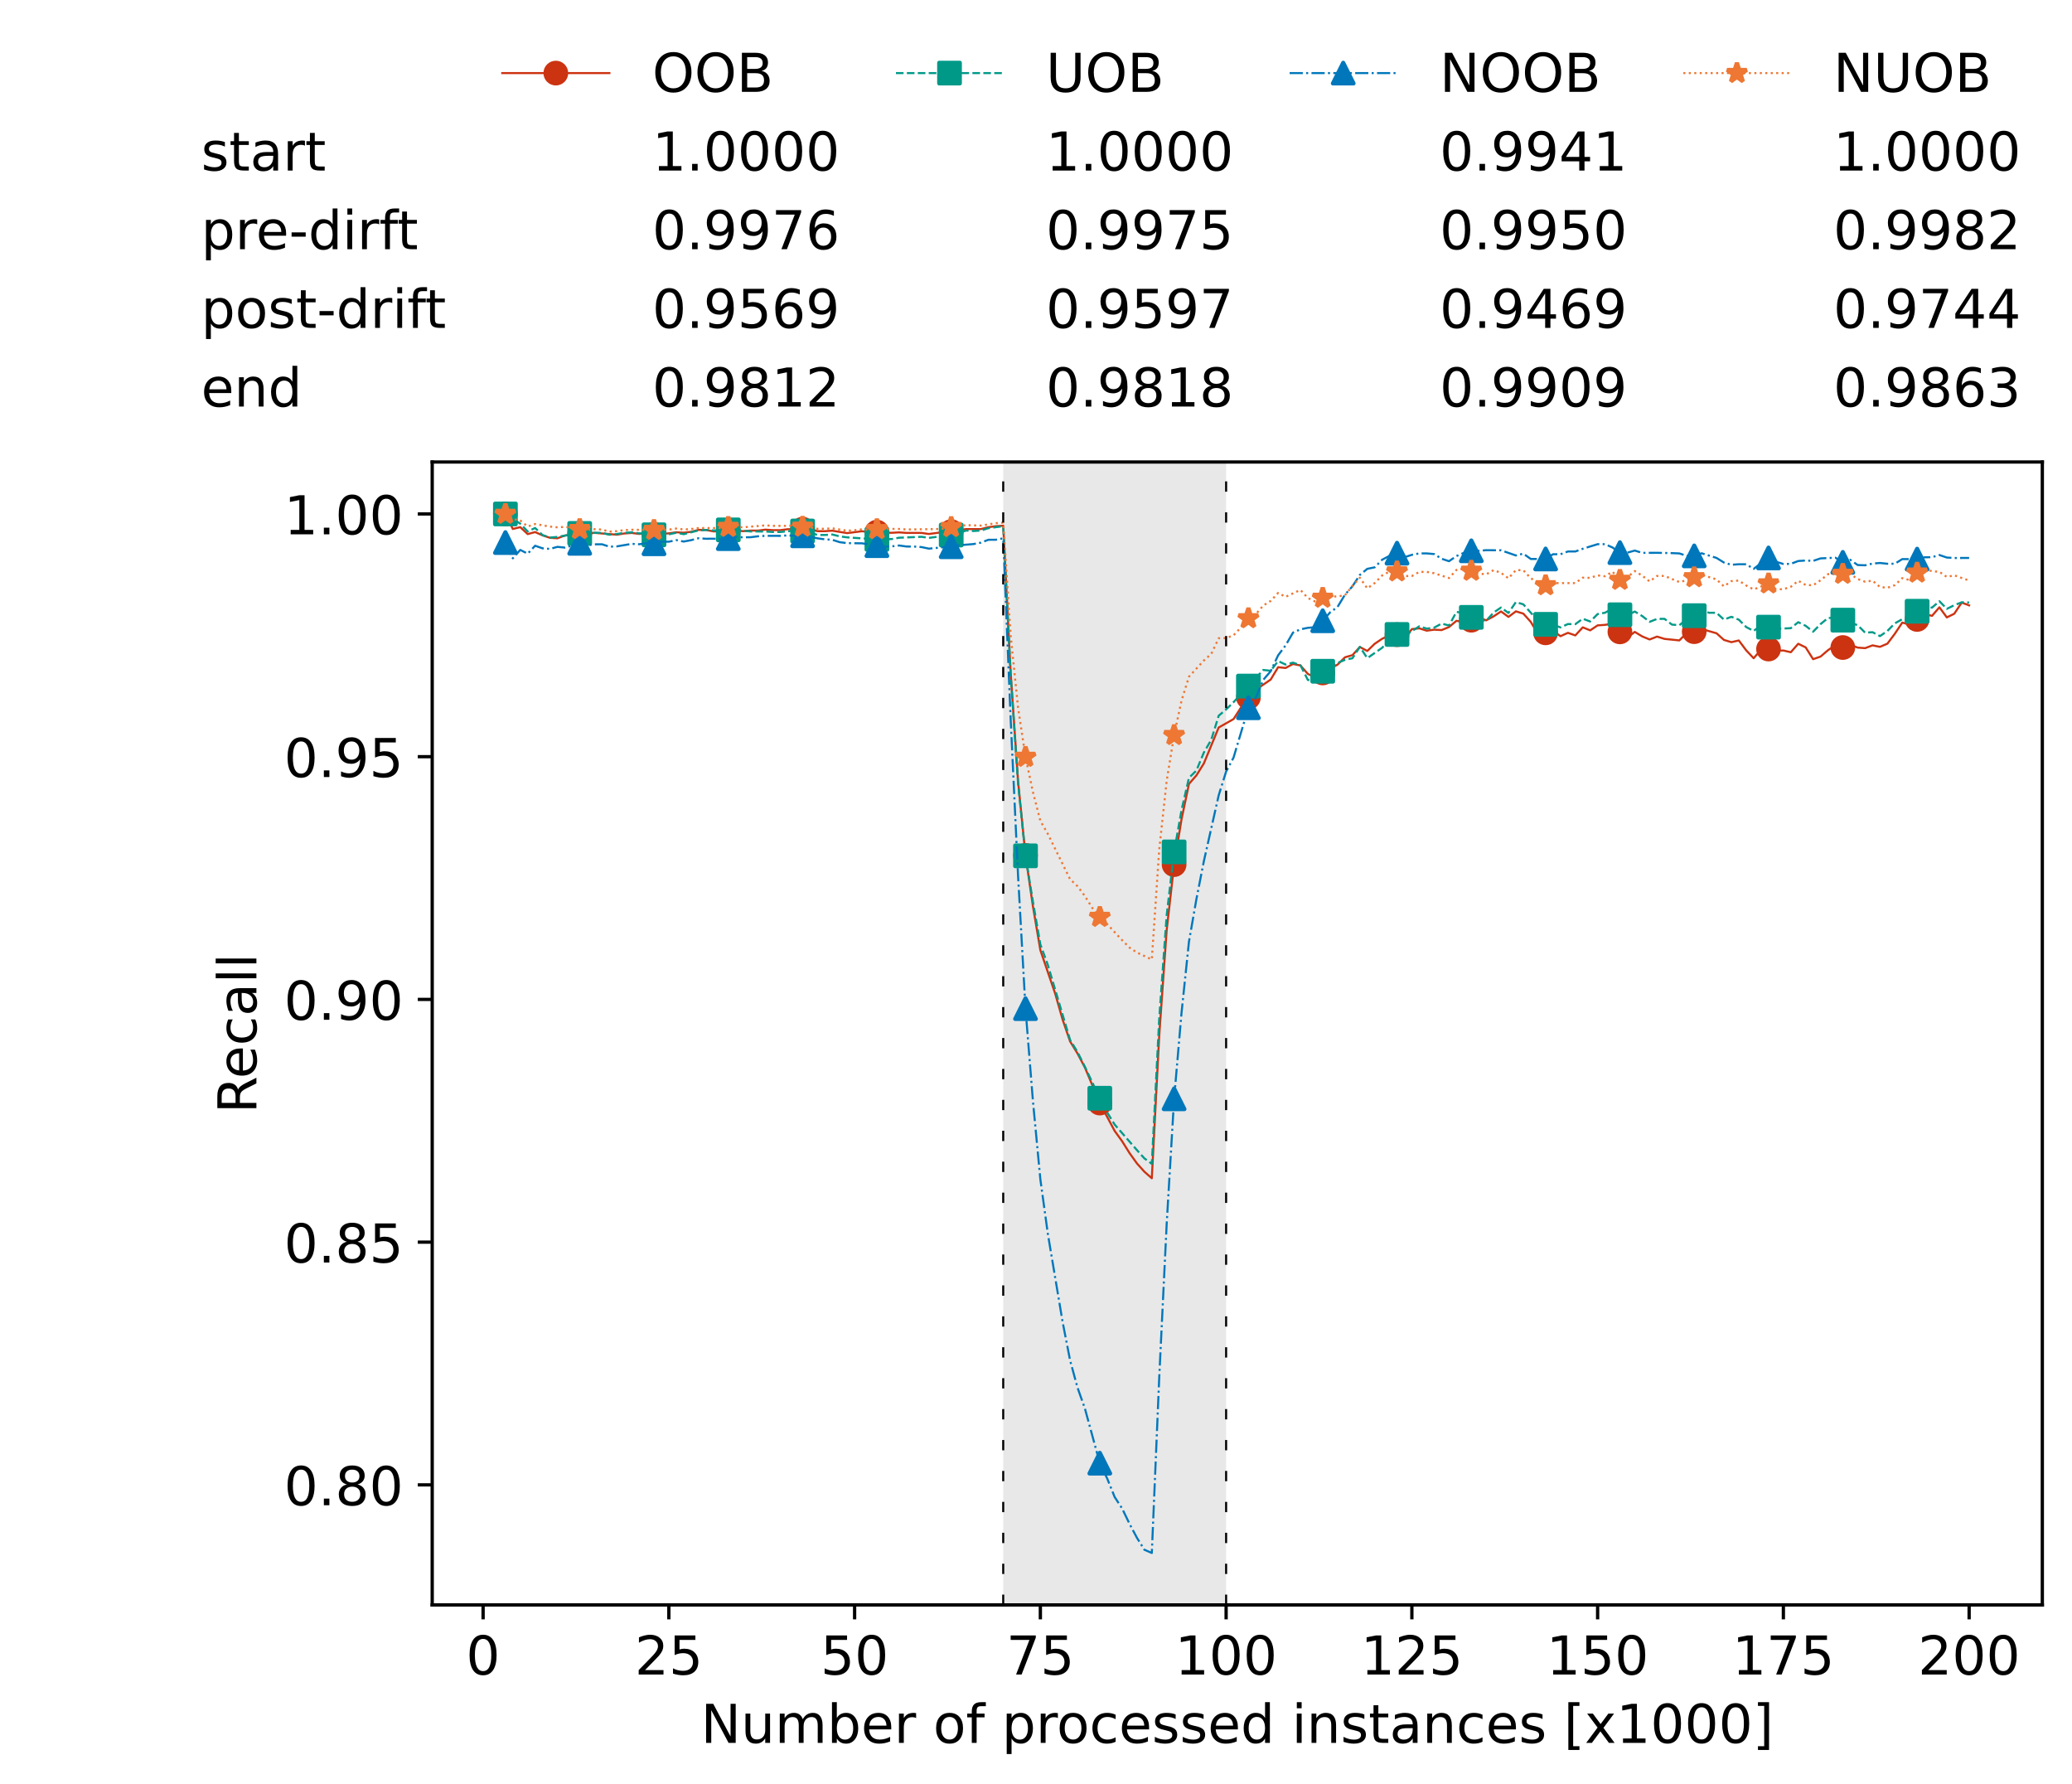 <?xml version="1.0" encoding="utf-8" standalone="no"?>
<!DOCTYPE svg PUBLIC "-//W3C//DTD SVG 1.1//EN"
  "http://www.w3.org/Graphics/SVG/1.1/DTD/svg11.dtd">
<!-- Created with matplotlib (https://matplotlib.org/) -->
<svg height="432.615pt" version="1.1" viewBox="0 0 502.65 432.615" width="502.65pt" xmlns="http://www.w3.org/2000/svg" xmlns:xlink="http://www.w3.org/1999/xlink">
 <defs>
  <style type="text/css">*{stroke-linecap:butt;stroke-linejoin:round;}</style>
 </defs>
 <g id="figure_1">
  <g id="patch_1">
   <path d="M 0 432.615 
L 502.65 432.615 
L 502.65 0 
L 0 0 
z
" style="fill:#ffffff;"/>
  </g>
  <g id="axes_1">
   <g id="patch_2">
    <path d="M 104.85 389.252 
L 495.45 389.252 
L 495.45 112.052 
L 104.85 112.052 
z
" style="fill:#ffffff;"/>
   </g>
   <g id="patch_3">
    <path clip-path="url(#pdcf7653f1e)" d="M 297.446 389.252 
L 297.446 112.052 
L 243.372 112.052 
L 243.372 389.252 
z
" style="fill:#d3d3d3;opacity:0.5;"/>
   </g>
   <g id="matplotlib.axis_1">
    <g id="xtick_1">
     <g id="line2d_1">
      <defs>
       <path d="M 0 0 
L 0 3.5 
" id="mcb1ca1798b" style="stroke:#000000;stroke-width:0.8;"/>
      </defs>
      <g>
       <use style="stroke:#000000;stroke-width:0.8;" x="117.197" xlink:href="#mcb1ca1798b" y="389.252"/>
      </g>
     </g>
     <g id="text_1">
      <!-- 0 -->
      <g transform="translate(113.061 406.13)scale(0.13 -0.13)">
       <defs>
        <path d="M 31.781 66.406 
Q 24.172 66.406 20.328 58.906 
Q 16.5 51.422 16.5 36.375 
Q 16.5 21.391 20.328 13.891 
Q 24.172 6.391 31.781 6.391 
Q 39.453 6.391 43.281 13.891 
Q 47.125 21.391 47.125 36.375 
Q 47.125 51.422 43.281 58.906 
Q 39.453 66.406 31.781 66.406 
z
M 31.781 74.219 
Q 44.047 74.219 50.516 64.516 
Q 56.984 54.828 56.984 36.375 
Q 56.984 17.969 50.516 8.266 
Q 44.047 -1.422 31.781 -1.422 
Q 19.531 -1.422 13.062 8.266 
Q 6.594 17.969 6.594 36.375 
Q 6.594 54.828 13.062 64.516 
Q 19.531 74.219 31.781 74.219 
z
" id="DejaVuSans-48"/>
       </defs>
       <use xlink:href="#DejaVuSans-48"/>
      </g>
     </g>
    </g>
    <g id="xtick_2">
     <g id="line2d_2">
      <g>
       <use style="stroke:#000000;stroke-width:0.8;" x="162.259" xlink:href="#mcb1ca1798b" y="389.252"/>
      </g>
     </g>
     <g id="text_2">
      <!-- 25 -->
      <g transform="translate(153.988 406.13)scale(0.13 -0.13)">
       <defs>
        <path d="M 19.188 8.297 
L 53.609 8.297 
L 53.609 0 
L 7.328 0 
L 7.328 8.297 
Q 12.938 14.109 22.625 23.891 
Q 32.328 33.688 34.812 36.531 
Q 39.547 41.844 41.422 45.531 
Q 43.312 49.219 43.312 52.781 
Q 43.312 58.594 39.234 62.25 
Q 35.156 65.922 28.609 65.922 
Q 23.969 65.922 18.812 64.312 
Q 13.672 62.703 7.812 59.422 
L 7.812 69.391 
Q 13.766 71.781 18.938 73 
Q 24.125 74.219 28.422 74.219 
Q 39.75 74.219 46.484 68.547 
Q 53.219 62.891 53.219 53.422 
Q 53.219 48.922 51.531 44.891 
Q 49.859 40.875 45.406 35.406 
Q 44.188 33.984 37.641 27.219 
Q 31.109 20.453 19.188 8.297 
z
" id="DejaVuSans-50"/>
        <path d="M 10.797 72.906 
L 49.516 72.906 
L 49.516 64.594 
L 19.828 64.594 
L 19.828 46.734 
Q 21.969 47.469 24.109 47.828 
Q 26.266 48.188 28.422 48.188 
Q 40.625 48.188 47.75 41.5 
Q 54.891 34.812 54.891 23.391 
Q 54.891 11.625 47.562 5.094 
Q 40.234 -1.422 26.906 -1.422 
Q 22.312 -1.422 17.547 -0.641 
Q 12.797 0.141 7.719 1.703 
L 7.719 11.625 
Q 12.109 9.234 16.797 8.062 
Q 21.484 6.891 26.703 6.891 
Q 35.156 6.891 40.078 11.328 
Q 45.016 15.766 45.016 23.391 
Q 45.016 31 40.078 35.438 
Q 35.156 39.891 26.703 39.891 
Q 22.75 39.891 18.812 39.016 
Q 14.891 38.141 10.797 36.281 
z
" id="DejaVuSans-53"/>
       </defs>
       <use xlink:href="#DejaVuSans-50"/>
       <use x="63.623" xlink:href="#DejaVuSans-53"/>
      </g>
     </g>
    </g>
    <g id="xtick_3">
     <g id="line2d_3">
      <g>
       <use style="stroke:#000000;stroke-width:0.8;" x="207.322" xlink:href="#mcb1ca1798b" y="389.252"/>
      </g>
     </g>
     <g id="text_3">
      <!-- 50 -->
      <g transform="translate(199.05 406.13)scale(0.13 -0.13)">
       <use xlink:href="#DejaVuSans-53"/>
       <use x="63.623" xlink:href="#DejaVuSans-48"/>
      </g>
     </g>
    </g>
    <g id="xtick_4">
     <g id="line2d_4">
      <g>
       <use style="stroke:#000000;stroke-width:0.8;" x="252.384" xlink:href="#mcb1ca1798b" y="389.252"/>
      </g>
     </g>
     <g id="text_4">
      <!-- 75 -->
      <g transform="translate(244.113 406.13)scale(0.13 -0.13)">
       <defs>
        <path d="M 8.203 72.906 
L 55.078 72.906 
L 55.078 68.703 
L 28.609 0 
L 18.312 0 
L 43.219 64.594 
L 8.203 64.594 
z
" id="DejaVuSans-55"/>
       </defs>
       <use xlink:href="#DejaVuSans-55"/>
       <use x="63.623" xlink:href="#DejaVuSans-53"/>
      </g>
     </g>
    </g>
    <g id="xtick_5">
     <g id="line2d_5">
      <g>
       <use style="stroke:#000000;stroke-width:0.8;" x="297.446" xlink:href="#mcb1ca1798b" y="389.252"/>
      </g>
     </g>
     <g id="text_5">
      <!-- 100 -->
      <g transform="translate(285.039 406.13)scale(0.13 -0.13)">
       <defs>
        <path d="M 12.406 8.297 
L 28.516 8.297 
L 28.516 63.922 
L 10.984 60.406 
L 10.984 69.391 
L 28.422 72.906 
L 38.281 72.906 
L 38.281 8.297 
L 54.391 8.297 
L 54.391 0 
L 12.406 0 
z
" id="DejaVuSans-49"/>
       </defs>
       <use xlink:href="#DejaVuSans-49"/>
       <use x="63.623" xlink:href="#DejaVuSans-48"/>
       <use x="127.246" xlink:href="#DejaVuSans-48"/>
      </g>
     </g>
    </g>
    <g id="xtick_6">
     <g id="line2d_6">
      <g>
       <use style="stroke:#000000;stroke-width:0.8;" x="342.509" xlink:href="#mcb1ca1798b" y="389.252"/>
      </g>
     </g>
     <g id="text_6">
      <!-- 125 -->
      <g transform="translate(330.102 406.13)scale(0.13 -0.13)">
       <use xlink:href="#DejaVuSans-49"/>
       <use x="63.623" xlink:href="#DejaVuSans-50"/>
       <use x="127.246" xlink:href="#DejaVuSans-53"/>
      </g>
     </g>
    </g>
    <g id="xtick_7">
     <g id="line2d_7">
      <g>
       <use style="stroke:#000000;stroke-width:0.8;" x="387.571" xlink:href="#mcb1ca1798b" y="389.252"/>
      </g>
     </g>
     <g id="text_7">
      <!-- 150 -->
      <g transform="translate(375.164 406.13)scale(0.13 -0.13)">
       <use xlink:href="#DejaVuSans-49"/>
       <use x="63.623" xlink:href="#DejaVuSans-53"/>
       <use x="127.246" xlink:href="#DejaVuSans-48"/>
      </g>
     </g>
    </g>
    <g id="xtick_8">
     <g id="line2d_8">
      <g>
       <use style="stroke:#000000;stroke-width:0.8;" x="432.633" xlink:href="#mcb1ca1798b" y="389.252"/>
      </g>
     </g>
     <g id="text_8">
      <!-- 175 -->
      <g transform="translate(420.226 406.13)scale(0.13 -0.13)">
       <use xlink:href="#DejaVuSans-49"/>
       <use x="63.623" xlink:href="#DejaVuSans-55"/>
       <use x="127.246" xlink:href="#DejaVuSans-53"/>
      </g>
     </g>
    </g>
    <g id="xtick_9">
     <g id="line2d_9">
      <g>
       <use style="stroke:#000000;stroke-width:0.8;" x="477.695" xlink:href="#mcb1ca1798b" y="389.252"/>
      </g>
     </g>
     <g id="text_9">
      <!-- 200 -->
      <g transform="translate(465.289 406.13)scale(0.13 -0.13)">
       <use xlink:href="#DejaVuSans-50"/>
       <use x="63.623" xlink:href="#DejaVuSans-48"/>
       <use x="127.246" xlink:href="#DejaVuSans-48"/>
      </g>
     </g>
    </g>
    <g id="text_10">
     <!-- Number of processed instances [x1000] -->
     <g transform="translate(170.025 422.711)scale(0.13 -0.13)">
      <defs>
       <path d="M 9.812 72.906 
L 23.094 72.906 
L 55.422 11.922 
L 55.422 72.906 
L 64.984 72.906 
L 64.984 0 
L 51.703 0 
L 19.391 60.984 
L 19.391 0 
L 9.812 0 
z
" id="DejaVuSans-78"/>
       <path d="M 8.5 21.578 
L 8.5 54.688 
L 17.484 54.688 
L 17.484 21.922 
Q 17.484 14.156 20.5 10.266 
Q 23.531 6.391 29.594 6.391 
Q 36.859 6.391 41.078 11.031 
Q 45.312 15.672 45.312 23.688 
L 45.312 54.688 
L 54.297 54.688 
L 54.297 0 
L 45.312 0 
L 45.312 8.406 
Q 42.047 3.422 37.719 1 
Q 33.406 -1.422 27.688 -1.422 
Q 18.266 -1.422 13.375 4.438 
Q 8.5 10.297 8.5 21.578 
z
M 31.109 56 
z
" id="DejaVuSans-117"/>
       <path d="M 52 44.188 
Q 55.375 50.25 60.062 53.125 
Q 64.75 56 71.094 56 
Q 79.641 56 84.281 50.016 
Q 88.922 44.047 88.922 33.016 
L 88.922 0 
L 79.891 0 
L 79.891 32.719 
Q 79.891 40.578 77.094 44.375 
Q 74.312 48.188 68.609 48.188 
Q 61.625 48.188 57.562 43.547 
Q 53.516 38.922 53.516 30.906 
L 53.516 0 
L 44.484 0 
L 44.484 32.719 
Q 44.484 40.625 41.703 44.406 
Q 38.922 48.188 33.109 48.188 
Q 26.219 48.188 22.156 43.531 
Q 18.109 38.875 18.109 30.906 
L 18.109 0 
L 9.078 0 
L 9.078 54.688 
L 18.109 54.688 
L 18.109 46.188 
Q 21.188 51.219 25.484 53.609 
Q 29.781 56 35.688 56 
Q 41.656 56 45.828 52.969 
Q 50 49.953 52 44.188 
z
" id="DejaVuSans-109"/>
       <path d="M 48.688 27.297 
Q 48.688 37.203 44.609 42.844 
Q 40.531 48.484 33.406 48.484 
Q 26.266 48.484 22.188 42.844 
Q 18.109 37.203 18.109 27.297 
Q 18.109 17.391 22.188 11.75 
Q 26.266 6.109 33.406 6.109 
Q 40.531 6.109 44.609 11.75 
Q 48.688 17.391 48.688 27.297 
z
M 18.109 46.391 
Q 20.953 51.266 25.266 53.625 
Q 29.594 56 35.594 56 
Q 45.562 56 51.781 48.094 
Q 58.016 40.188 58.016 27.297 
Q 58.016 14.406 51.781 6.484 
Q 45.562 -1.422 35.594 -1.422 
Q 29.594 -1.422 25.266 0.953 
Q 20.953 3.328 18.109 8.203 
L 18.109 0 
L 9.078 0 
L 9.078 75.984 
L 18.109 75.984 
z
" id="DejaVuSans-98"/>
       <path d="M 56.203 29.594 
L 56.203 25.203 
L 14.891 25.203 
Q 15.484 15.922 20.484 11.062 
Q 25.484 6.203 34.422 6.203 
Q 39.594 6.203 44.453 7.469 
Q 49.312 8.734 54.109 11.281 
L 54.109 2.781 
Q 49.266 0.734 44.188 -0.344 
Q 39.109 -1.422 33.891 -1.422 
Q 20.797 -1.422 13.156 6.188 
Q 5.516 13.812 5.516 26.812 
Q 5.516 40.234 12.766 48.109 
Q 20.016 56 32.328 56 
Q 43.359 56 49.781 48.891 
Q 56.203 41.797 56.203 29.594 
z
M 47.219 32.234 
Q 47.125 39.594 43.094 43.984 
Q 39.062 48.391 32.422 48.391 
Q 24.906 48.391 20.391 44.141 
Q 15.875 39.891 15.188 32.172 
z
" id="DejaVuSans-101"/>
       <path d="M 41.109 46.297 
Q 39.594 47.172 37.812 47.578 
Q 36.031 48 33.891 48 
Q 26.266 48 22.188 43.047 
Q 18.109 38.094 18.109 28.812 
L 18.109 0 
L 9.078 0 
L 9.078 54.688 
L 18.109 54.688 
L 18.109 46.188 
Q 20.953 51.172 25.484 53.578 
Q 30.031 56 36.531 56 
Q 37.453 56 38.578 55.875 
Q 39.703 55.766 41.062 55.516 
z
" id="DejaVuSans-114"/>
       <path id="DejaVuSans-32"/>
       <path d="M 30.609 48.391 
Q 23.391 48.391 19.188 42.75 
Q 14.984 37.109 14.984 27.297 
Q 14.984 17.484 19.156 11.844 
Q 23.344 6.203 30.609 6.203 
Q 37.797 6.203 41.984 11.859 
Q 46.188 17.531 46.188 27.297 
Q 46.188 37.016 41.984 42.703 
Q 37.797 48.391 30.609 48.391 
z
M 30.609 56 
Q 42.328 56 49.016 48.375 
Q 55.719 40.766 55.719 27.297 
Q 55.719 13.875 49.016 6.219 
Q 42.328 -1.422 30.609 -1.422 
Q 18.844 -1.422 12.172 6.219 
Q 5.516 13.875 5.516 27.297 
Q 5.516 40.766 12.172 48.375 
Q 18.844 56 30.609 56 
z
" id="DejaVuSans-111"/>
       <path d="M 37.109 75.984 
L 37.109 68.5 
L 28.516 68.5 
Q 23.688 68.5 21.797 66.547 
Q 19.922 64.594 19.922 59.516 
L 19.922 54.688 
L 34.719 54.688 
L 34.719 47.703 
L 19.922 47.703 
L 19.922 0 
L 10.891 0 
L 10.891 47.703 
L 2.297 47.703 
L 2.297 54.688 
L 10.891 54.688 
L 10.891 58.5 
Q 10.891 67.625 15.141 71.797 
Q 19.391 75.984 28.609 75.984 
z
" id="DejaVuSans-102"/>
       <path d="M 18.109 8.203 
L 18.109 -20.797 
L 9.078 -20.797 
L 9.078 54.688 
L 18.109 54.688 
L 18.109 46.391 
Q 20.953 51.266 25.266 53.625 
Q 29.594 56 35.594 56 
Q 45.562 56 51.781 48.094 
Q 58.016 40.188 58.016 27.297 
Q 58.016 14.406 51.781 6.484 
Q 45.562 -1.422 35.594 -1.422 
Q 29.594 -1.422 25.266 0.953 
Q 20.953 3.328 18.109 8.203 
z
M 48.688 27.297 
Q 48.688 37.203 44.609 42.844 
Q 40.531 48.484 33.406 48.484 
Q 26.266 48.484 22.188 42.844 
Q 18.109 37.203 18.109 27.297 
Q 18.109 17.391 22.188 11.75 
Q 26.266 6.109 33.406 6.109 
Q 40.531 6.109 44.609 11.75 
Q 48.688 17.391 48.688 27.297 
z
" id="DejaVuSans-112"/>
       <path d="M 48.781 52.594 
L 48.781 44.188 
Q 44.969 46.297 41.141 47.344 
Q 37.312 48.391 33.406 48.391 
Q 24.656 48.391 19.812 42.844 
Q 14.984 37.312 14.984 27.297 
Q 14.984 17.281 19.812 11.734 
Q 24.656 6.203 33.406 6.203 
Q 37.312 6.203 41.141 7.25 
Q 44.969 8.297 48.781 10.406 
L 48.781 2.094 
Q 45.016 0.344 40.984 -0.531 
Q 36.969 -1.422 32.422 -1.422 
Q 20.062 -1.422 12.781 6.344 
Q 5.516 14.109 5.516 27.297 
Q 5.516 40.672 12.859 48.328 
Q 20.219 56 33.016 56 
Q 37.156 56 41.109 55.141 
Q 45.062 54.297 48.781 52.594 
z
" id="DejaVuSans-99"/>
       <path d="M 44.281 53.078 
L 44.281 44.578 
Q 40.484 46.531 36.375 47.5 
Q 32.281 48.484 27.875 48.484 
Q 21.188 48.484 17.844 46.438 
Q 14.5 44.391 14.5 40.281 
Q 14.5 37.156 16.891 35.375 
Q 19.281 33.594 26.516 31.984 
L 29.594 31.297 
Q 39.156 29.25 43.188 25.516 
Q 47.219 21.781 47.219 15.094 
Q 47.219 7.469 41.188 3.016 
Q 35.156 -1.422 24.609 -1.422 
Q 20.219 -1.422 15.453 -0.562 
Q 10.688 0.297 5.422 2 
L 5.422 11.281 
Q 10.406 8.688 15.234 7.391 
Q 20.062 6.109 24.812 6.109 
Q 31.156 6.109 34.562 8.281 
Q 37.984 10.453 37.984 14.406 
Q 37.984 18.062 35.516 20.016 
Q 33.062 21.969 24.703 23.781 
L 21.578 24.516 
Q 13.234 26.266 9.516 29.906 
Q 5.812 33.547 5.812 39.891 
Q 5.812 47.609 11.281 51.797 
Q 16.75 56 26.812 56 
Q 31.781 56 36.172 55.266 
Q 40.578 54.547 44.281 53.078 
z
" id="DejaVuSans-115"/>
       <path d="M 45.406 46.391 
L 45.406 75.984 
L 54.391 75.984 
L 54.391 0 
L 45.406 0 
L 45.406 8.203 
Q 42.578 3.328 38.25 0.953 
Q 33.938 -1.422 27.875 -1.422 
Q 17.969 -1.422 11.734 6.484 
Q 5.516 14.406 5.516 27.297 
Q 5.516 40.188 11.734 48.094 
Q 17.969 56 27.875 56 
Q 33.938 56 38.25 53.625 
Q 42.578 51.266 45.406 46.391 
z
M 14.797 27.297 
Q 14.797 17.391 18.875 11.75 
Q 22.953 6.109 30.078 6.109 
Q 37.203 6.109 41.297 11.75 
Q 45.406 17.391 45.406 27.297 
Q 45.406 37.203 41.297 42.844 
Q 37.203 48.484 30.078 48.484 
Q 22.953 48.484 18.875 42.844 
Q 14.797 37.203 14.797 27.297 
z
" id="DejaVuSans-100"/>
       <path d="M 9.422 54.688 
L 18.406 54.688 
L 18.406 0 
L 9.422 0 
z
M 9.422 75.984 
L 18.406 75.984 
L 18.406 64.594 
L 9.422 64.594 
z
" id="DejaVuSans-105"/>
       <path d="M 54.891 33.016 
L 54.891 0 
L 45.906 0 
L 45.906 32.719 
Q 45.906 40.484 42.875 44.328 
Q 39.844 48.188 33.797 48.188 
Q 26.516 48.188 22.312 43.547 
Q 18.109 38.922 18.109 30.906 
L 18.109 0 
L 9.078 0 
L 9.078 54.688 
L 18.109 54.688 
L 18.109 46.188 
Q 21.344 51.125 25.703 53.562 
Q 30.078 56 35.797 56 
Q 45.219 56 50.047 50.172 
Q 54.891 44.344 54.891 33.016 
z
" id="DejaVuSans-110"/>
       <path d="M 18.312 70.219 
L 18.312 54.688 
L 36.812 54.688 
L 36.812 47.703 
L 18.312 47.703 
L 18.312 18.016 
Q 18.312 11.328 20.141 9.422 
Q 21.969 7.516 27.594 7.516 
L 36.812 7.516 
L 36.812 0 
L 27.594 0 
Q 17.188 0 13.234 3.875 
Q 9.281 7.766 9.281 18.016 
L 9.281 47.703 
L 2.688 47.703 
L 2.688 54.688 
L 9.281 54.688 
L 9.281 70.219 
z
" id="DejaVuSans-116"/>
       <path d="M 34.281 27.484 
Q 23.391 27.484 19.188 25 
Q 14.984 22.516 14.984 16.5 
Q 14.984 11.719 18.141 8.906 
Q 21.297 6.109 26.703 6.109 
Q 34.188 6.109 38.703 11.406 
Q 43.219 16.703 43.219 25.484 
L 43.219 27.484 
z
M 52.203 31.203 
L 52.203 0 
L 43.219 0 
L 43.219 8.297 
Q 40.141 3.328 35.547 0.953 
Q 30.953 -1.422 24.312 -1.422 
Q 15.922 -1.422 10.953 3.297 
Q 6 8.016 6 15.922 
Q 6 25.141 12.172 29.828 
Q 18.359 34.516 30.609 34.516 
L 43.219 34.516 
L 43.219 35.406 
Q 43.219 41.609 39.141 45 
Q 35.062 48.391 27.688 48.391 
Q 23 48.391 18.547 47.266 
Q 14.109 46.141 10.016 43.891 
L 10.016 52.203 
Q 14.938 54.109 19.578 55.047 
Q 24.219 56 28.609 56 
Q 40.484 56 46.344 49.844 
Q 52.203 43.703 52.203 31.203 
z
" id="DejaVuSans-97"/>
       <path d="M 8.594 75.984 
L 29.297 75.984 
L 29.297 69 
L 17.578 69 
L 17.578 -6.203 
L 29.297 -6.203 
L 29.297 -13.188 
L 8.594 -13.188 
z
" id="DejaVuSans-91"/>
       <path d="M 54.891 54.688 
L 35.109 28.078 
L 55.906 0 
L 45.312 0 
L 29.391 21.484 
L 13.484 0 
L 2.875 0 
L 24.125 28.609 
L 4.688 54.688 
L 15.281 54.688 
L 29.781 35.203 
L 44.281 54.688 
z
" id="DejaVuSans-120"/>
       <path d="M 30.422 75.984 
L 30.422 -13.188 
L 9.719 -13.188 
L 9.719 -6.203 
L 21.391 -6.203 
L 21.391 69 
L 9.719 69 
L 9.719 75.984 
z
" id="DejaVuSans-93"/>
      </defs>
      <use xlink:href="#DejaVuSans-78"/>
      <use x="74.805" xlink:href="#DejaVuSans-117"/>
      <use x="138.184" xlink:href="#DejaVuSans-109"/>
      <use x="235.596" xlink:href="#DejaVuSans-98"/>
      <use x="299.072" xlink:href="#DejaVuSans-101"/>
      <use x="360.596" xlink:href="#DejaVuSans-114"/>
      <use x="401.709" xlink:href="#DejaVuSans-32"/>
      <use x="433.496" xlink:href="#DejaVuSans-111"/>
      <use x="494.678" xlink:href="#DejaVuSans-102"/>
      <use x="529.883" xlink:href="#DejaVuSans-32"/>
      <use x="561.67" xlink:href="#DejaVuSans-112"/>
      <use x="625.146" xlink:href="#DejaVuSans-114"/>
      <use x="664.01" xlink:href="#DejaVuSans-111"/>
      <use x="725.191" xlink:href="#DejaVuSans-99"/>
      <use x="780.172" xlink:href="#DejaVuSans-101"/>
      <use x="841.695" xlink:href="#DejaVuSans-115"/>
      <use x="893.795" xlink:href="#DejaVuSans-115"/>
      <use x="945.895" xlink:href="#DejaVuSans-101"/>
      <use x="1007.418" xlink:href="#DejaVuSans-100"/>
      <use x="1070.895" xlink:href="#DejaVuSans-32"/>
      <use x="1102.682" xlink:href="#DejaVuSans-105"/>
      <use x="1130.465" xlink:href="#DejaVuSans-110"/>
      <use x="1193.844" xlink:href="#DejaVuSans-115"/>
      <use x="1245.943" xlink:href="#DejaVuSans-116"/>
      <use x="1285.152" xlink:href="#DejaVuSans-97"/>
      <use x="1346.432" xlink:href="#DejaVuSans-110"/>
      <use x="1409.811" xlink:href="#DejaVuSans-99"/>
      <use x="1464.791" xlink:href="#DejaVuSans-101"/>
      <use x="1526.314" xlink:href="#DejaVuSans-115"/>
      <use x="1578.414" xlink:href="#DejaVuSans-32"/>
      <use x="1610.201" xlink:href="#DejaVuSans-91"/>
      <use x="1649.215" xlink:href="#DejaVuSans-120"/>
      <use x="1708.395" xlink:href="#DejaVuSans-49"/>
      <use x="1772.018" xlink:href="#DejaVuSans-48"/>
      <use x="1835.641" xlink:href="#DejaVuSans-48"/>
      <use x="1899.264" xlink:href="#DejaVuSans-48"/>
      <use x="1962.887" xlink:href="#DejaVuSans-93"/>
     </g>
    </g>
   </g>
   <g id="matplotlib.axis_2">
    <g id="ytick_1">
     <g id="line2d_10">
      <defs>
       <path d="M 0 0 
L -3.5 0 
" id="m84570f4d53" style="stroke:#000000;stroke-width:0.8;"/>
      </defs>
      <g>
       <use style="stroke:#000000;stroke-width:0.8;" x="104.85" xlink:href="#m84570f4d53" y="360.132"/>
      </g>
     </g>
     <g id="text_11">
      <!-- 0.80 -->
      <g transform="translate(68.905 365.071)scale(0.13 -0.13)">
       <defs>
        <path d="M 10.688 12.406 
L 21 12.406 
L 21 0 
L 10.688 0 
z
" id="DejaVuSans-46"/>
        <path d="M 31.781 34.625 
Q 24.75 34.625 20.719 30.859 
Q 16.703 27.094 16.703 20.516 
Q 16.703 13.922 20.719 10.156 
Q 24.75 6.391 31.781 6.391 
Q 38.812 6.391 42.859 10.172 
Q 46.922 13.969 46.922 20.516 
Q 46.922 27.094 42.891 30.859 
Q 38.875 34.625 31.781 34.625 
z
M 21.922 38.812 
Q 15.578 40.375 12.031 44.719 
Q 8.5 49.078 8.5 55.328 
Q 8.5 64.062 14.719 69.141 
Q 20.953 74.219 31.781 74.219 
Q 42.672 74.219 48.875 69.141 
Q 55.078 64.062 55.078 55.328 
Q 55.078 49.078 51.531 44.719 
Q 48 40.375 41.703 38.812 
Q 48.828 37.156 52.797 32.312 
Q 56.781 27.484 56.781 20.516 
Q 56.781 9.906 50.312 4.234 
Q 43.844 -1.422 31.781 -1.422 
Q 19.734 -1.422 13.25 4.234 
Q 6.781 9.906 6.781 20.516 
Q 6.781 27.484 10.781 32.312 
Q 14.797 37.156 21.922 38.812 
z
M 18.312 54.391 
Q 18.312 48.734 21.844 45.562 
Q 25.391 42.391 31.781 42.391 
Q 38.141 42.391 41.719 45.562 
Q 45.312 48.734 45.312 54.391 
Q 45.312 60.062 41.719 63.234 
Q 38.141 66.406 31.781 66.406 
Q 25.391 66.406 21.844 63.234 
Q 18.312 60.062 18.312 54.391 
z
" id="DejaVuSans-56"/>
       </defs>
       <use xlink:href="#DejaVuSans-48"/>
       <use x="63.623" xlink:href="#DejaVuSans-46"/>
       <use x="95.41" xlink:href="#DejaVuSans-56"/>
       <use x="159.033" xlink:href="#DejaVuSans-48"/>
      </g>
     </g>
    </g>
    <g id="ytick_2">
     <g id="line2d_11">
      <g>
       <use style="stroke:#000000;stroke-width:0.8;" x="104.85" xlink:href="#m84570f4d53" y="301.262"/>
      </g>
     </g>
     <g id="text_12">
      <!-- 0.85 -->
      <g transform="translate(68.905 306.201)scale(0.13 -0.13)">
       <use xlink:href="#DejaVuSans-48"/>
       <use x="63.623" xlink:href="#DejaVuSans-46"/>
       <use x="95.41" xlink:href="#DejaVuSans-56"/>
       <use x="159.033" xlink:href="#DejaVuSans-53"/>
      </g>
     </g>
    </g>
    <g id="ytick_3">
     <g id="line2d_12">
      <g>
       <use style="stroke:#000000;stroke-width:0.8;" x="104.85" xlink:href="#m84570f4d53" y="242.392"/>
      </g>
     </g>
     <g id="text_13">
      <!-- 0.90 -->
      <g transform="translate(68.905 247.331)scale(0.13 -0.13)">
       <defs>
        <path d="M 10.984 1.516 
L 10.984 10.5 
Q 14.703 8.734 18.5 7.812 
Q 22.312 6.891 25.984 6.891 
Q 35.75 6.891 40.891 13.453 
Q 46.047 20.016 46.781 33.406 
Q 43.953 29.203 39.594 26.953 
Q 35.25 24.703 29.984 24.703 
Q 19.047 24.703 12.672 31.312 
Q 6.297 37.938 6.297 49.422 
Q 6.297 60.641 12.938 67.422 
Q 19.578 74.219 30.609 74.219 
Q 43.266 74.219 49.922 64.516 
Q 56.594 54.828 56.594 36.375 
Q 56.594 19.141 48.406 8.859 
Q 40.234 -1.422 26.422 -1.422 
Q 22.703 -1.422 18.891 -0.688 
Q 15.094 0.047 10.984 1.516 
z
M 30.609 32.422 
Q 37.25 32.422 41.125 36.953 
Q 45.016 41.5 45.016 49.422 
Q 45.016 57.281 41.125 61.844 
Q 37.25 66.406 30.609 66.406 
Q 23.969 66.406 20.094 61.844 
Q 16.219 57.281 16.219 49.422 
Q 16.219 41.5 20.094 36.953 
Q 23.969 32.422 30.609 32.422 
z
" id="DejaVuSans-57"/>
       </defs>
       <use xlink:href="#DejaVuSans-48"/>
       <use x="63.623" xlink:href="#DejaVuSans-46"/>
       <use x="95.41" xlink:href="#DejaVuSans-57"/>
       <use x="159.033" xlink:href="#DejaVuSans-48"/>
      </g>
     </g>
    </g>
    <g id="ytick_4">
     <g id="line2d_13">
      <g>
       <use style="stroke:#000000;stroke-width:0.8;" x="104.85" xlink:href="#m84570f4d53" y="183.522"/>
      </g>
     </g>
     <g id="text_14">
      <!-- 0.95 -->
      <g transform="translate(68.905 188.461)scale(0.13 -0.13)">
       <use xlink:href="#DejaVuSans-48"/>
       <use x="63.623" xlink:href="#DejaVuSans-46"/>
       <use x="95.41" xlink:href="#DejaVuSans-57"/>
       <use x="159.033" xlink:href="#DejaVuSans-53"/>
      </g>
     </g>
    </g>
    <g id="ytick_5">
     <g id="line2d_14">
      <g>
       <use style="stroke:#000000;stroke-width:0.8;" x="104.85" xlink:href="#m84570f4d53" y="124.652"/>
      </g>
     </g>
     <g id="text_15">
      <!-- 1.00 -->
      <g transform="translate(68.905 129.591)scale(0.13 -0.13)">
       <use xlink:href="#DejaVuSans-49"/>
       <use x="63.623" xlink:href="#DejaVuSans-46"/>
       <use x="95.41" xlink:href="#DejaVuSans-48"/>
       <use x="159.033" xlink:href="#DejaVuSans-48"/>
      </g>
     </g>
    </g>
    <g id="text_16">
     <!-- Recall -->
     <g transform="translate(62.201 270.044)rotate(-90)scale(0.13 -0.13)">
      <defs>
       <path d="M 44.391 34.188 
Q 47.562 33.109 50.562 29.594 
Q 53.562 26.078 56.594 19.922 
L 66.609 0 
L 56 0 
L 46.688 18.703 
Q 43.062 26.031 39.672 28.422 
Q 36.281 30.812 30.422 30.812 
L 19.672 30.812 
L 19.672 0 
L 9.812 0 
L 9.812 72.906 
L 32.078 72.906 
Q 44.578 72.906 50.734 67.672 
Q 56.891 62.453 56.891 51.906 
Q 56.891 45.016 53.688 40.469 
Q 50.484 35.938 44.391 34.188 
z
M 19.672 64.797 
L 19.672 38.922 
L 32.078 38.922 
Q 39.203 38.922 42.844 42.219 
Q 46.484 45.516 46.484 51.906 
Q 46.484 58.297 42.844 61.547 
Q 39.203 64.797 32.078 64.797 
z
" id="DejaVuSans-82"/>
       <path d="M 9.422 75.984 
L 18.406 75.984 
L 18.406 0 
L 9.422 0 
z
" id="DejaVuSans-108"/>
      </defs>
      <use xlink:href="#DejaVuSans-82"/>
      <use x="64.982" xlink:href="#DejaVuSans-101"/>
      <use x="126.506" xlink:href="#DejaVuSans-99"/>
      <use x="181.486" xlink:href="#DejaVuSans-97"/>
      <use x="242.766" xlink:href="#DejaVuSans-108"/>
      <use x="270.549" xlink:href="#DejaVuSans-108"/>
     </g>
    </g>
   </g>
   <g id="line2d_15"/>
   <g id="line2d_16"/>
   <g id="line2d_17"/>
   <g id="line2d_18"/>
   <g id="line2d_19"/>
   <g id="line2d_20">
    <path clip-path="url(#pdcf7653f1e)" d="M 122.605 124.652 
L 124.407 128.293 
L 126.21 127.855 
L 128.012 129.533 
L 129.815 129.046 
L 131.617 129.841 
L 133.419 130.437 
L 135.222 130.549 
L 137.024 129.894 
L 140.629 129.39 
L 142.432 129.412 
L 144.234 129.235 
L 149.642 129.682 
L 151.444 129.386 
L 153.247 129.255 
L 155.049 129.49 
L 156.852 129.365 
L 158.654 129.604 
L 162.259 129.356 
L 164.062 129.095 
L 165.864 129.204 
L 167.667 128.981 
L 169.469 128.513 
L 171.272 128.531 
L 173.074 128.879 
L 174.877 128.87 
L 178.482 128.72 
L 180.284 128.82 
L 182.087 128.685 
L 183.889 128.685 
L 185.692 128.456 
L 187.494 128.576 
L 189.297 128.576 
L 191.099 128.349 
L 196.507 128.345 
L 198.309 128.824 
L 200.112 128.829 
L 201.914 128.713 
L 205.519 129.298 
L 209.124 128.841 
L 210.927 129.06 
L 212.729 129.06 
L 214.532 129.198 
L 216.334 129.217 
L 218.137 129.12 
L 219.939 129.25 
L 223.544 129.253 
L 225.347 129.508 
L 234.359 128.327 
L 237.964 128.319 
L 239.767 127.861 
L 241.569 127.62 
L 243.372 127.5 
L 245.174 163.154 
L 246.976 189.509 
L 248.779 207.47 
L 250.581 219.808 
L 252.384 230.448 
L 255.989 241.014 
L 257.791 247.316 
L 259.594 252.574 
L 261.396 255.508 
L 263.199 258.928 
L 266.804 267.532 
L 270.409 274.289 
L 272.211 276.779 
L 274.014 279.659 
L 275.816 282.174 
L 277.619 284.181 
L 279.421 285.765 
L 281.224 251.068 
L 283.026 225.599 
L 284.829 209.699 
L 286.631 198.691 
L 288.434 190.124 
L 290.236 188.066 
L 292.039 185.17 
L 295.644 176.444 
L 299.249 174.399 
L 301.051 171.594 
L 302.854 169.139 
L 304.656 167.277 
L 308.261 164.813 
L 310.064 161.816 
L 311.866 162.01 
L 313.669 161.036 
L 315.471 161.393 
L 317.274 163.444 
L 319.076 164.301 
L 322.681 162.191 
L 324.484 161.184 
L 326.286 159.413 
L 328.089 158.899 
L 329.891 156.923 
L 331.694 157.883 
L 333.496 156.136 
L 335.299 154.922 
L 337.101 154.081 
L 338.904 153.927 
L 340.706 154.911 
L 342.509 152.58 
L 344.311 152.393 
L 346.114 152.959 
L 347.916 152.717 
L 349.719 152.816 
L 351.521 152.077 
L 353.324 150.566 
L 355.126 150.891 
L 356.928 150.421 
L 358.731 149.752 
L 360.533 150.456 
L 362.336 149.492 
L 364.138 148.295 
L 365.941 149.618 
L 367.743 148.272 
L 369.546 148.822 
L 371.348 150.818 
L 373.151 153.85 
L 374.953 153.485 
L 376.756 152.961 
L 378.558 154.299 
L 380.361 153.484 
L 382.163 154.107 
L 383.966 152.152 
L 385.768 152.879 
L 387.571 151.678 
L 389.373 151.548 
L 391.176 151.247 
L 392.978 153.249 
L 394.781 154.668 
L 396.583 153.256 
L 398.386 154.351 
L 400.188 155.096 
L 401.991 154.393 
L 403.793 154.952 
L 407.398 155.321 
L 409.201 153.491 
L 411.003 153.2 
L 412.806 152.56 
L 416.411 153.587 
L 418.213 155.201 
L 420.016 155.746 
L 421.818 155.334 
L 423.621 157.737 
L 425.423 159.643 
L 427.226 157.541 
L 429.028 157.414 
L 430.831 157.821 
L 432.633 157.77 
L 434.436 158.188 
L 436.238 156.135 
L 438.041 157.012 
L 439.843 159.871 
L 441.646 159.246 
L 443.448 157.702 
L 445.251 156.458 
L 447.053 157.046 
L 448.856 156.401 
L 450.658 157.066 
L 452.461 157.199 
L 454.263 156.524 
L 456.066 156.882 
L 457.868 156.111 
L 459.671 153.708 
L 461.473 151.005 
L 463.276 151.472 
L 466.881 148.89 
L 468.683 149.372 
L 470.485 147.288 
L 472.288 149.741 
L 474.09 148.851 
L 475.893 146.146 
L 477.695 146.823 
L 477.695 146.823 
" style="fill:none;stroke:#cc3311;stroke-linecap:square;stroke-width:0.5;"/>
    <defs>
     <path d="M 0 2.5 
C 0.663 2.5 1.299 2.237 1.768 1.768 
C 2.237 1.299 2.5 0.663 2.5 0 
C 2.5 -0.663 2.237 -1.299 1.768 -1.768 
C 1.299 -2.237 0.663 -2.5 0 -2.5 
C -0.663 -2.5 -1.299 -2.237 -1.768 -1.768 
C -2.237 -1.299 -2.5 -0.663 -2.5 0 
C -2.5 0.663 -2.237 1.299 -1.768 1.768 
C -1.299 2.237 -0.663 2.5 0 2.5 
z
" id="m7f1e7ecb2c" style="stroke:#cc3311;"/>
    </defs>
    <g clip-path="url(#pdcf7653f1e)">
     <use style="fill:#cc3311;stroke:#cc3311;" x="122.605" xlink:href="#m7f1e7ecb2c" y="124.652"/>
     <use style="fill:#cc3311;stroke:#cc3311;" x="140.629" xlink:href="#m7f1e7ecb2c" y="129.39"/>
     <use style="fill:#cc3311;stroke:#cc3311;" x="158.654" xlink:href="#m7f1e7ecb2c" y="129.604"/>
     <use style="fill:#cc3311;stroke:#cc3311;" x="176.679" xlink:href="#m7f1e7ecb2c" y="128.746"/>
     <use style="fill:#cc3311;stroke:#cc3311;" x="194.704" xlink:href="#m7f1e7ecb2c" y="128.341"/>
     <use style="fill:#cc3311;stroke:#cc3311;" x="212.729" xlink:href="#m7f1e7ecb2c" y="129.06"/>
     <use style="fill:#cc3311;stroke:#cc3311;" x="230.754" xlink:href="#m7f1e7ecb2c" y="128.933"/>
     <use style="fill:#cc3311;stroke:#cc3311;" x="248.779" xlink:href="#m7f1e7ecb2c" y="207.47"/>
     <use style="fill:#cc3311;stroke:#cc3311;" x="266.804" xlink:href="#m7f1e7ecb2c" y="267.532"/>
     <use style="fill:#cc3311;stroke:#cc3311;" x="284.829" xlink:href="#m7f1e7ecb2c" y="209.699"/>
     <use style="fill:#cc3311;stroke:#cc3311;" x="302.854" xlink:href="#m7f1e7ecb2c" y="169.139"/>
     <use style="fill:#cc3311;stroke:#cc3311;" x="320.879" xlink:href="#m7f1e7ecb2c" y="163.214"/>
     <use style="fill:#cc3311;stroke:#cc3311;" x="338.904" xlink:href="#m7f1e7ecb2c" y="153.927"/>
     <use style="fill:#cc3311;stroke:#cc3311;" x="356.928" xlink:href="#m7f1e7ecb2c" y="150.421"/>
     <use style="fill:#cc3311;stroke:#cc3311;" x="374.953" xlink:href="#m7f1e7ecb2c" y="153.485"/>
     <use style="fill:#cc3311;stroke:#cc3311;" x="392.978" xlink:href="#m7f1e7ecb2c" y="153.249"/>
     <use style="fill:#cc3311;stroke:#cc3311;" x="411.003" xlink:href="#m7f1e7ecb2c" y="153.2"/>
     <use style="fill:#cc3311;stroke:#cc3311;" x="429.028" xlink:href="#m7f1e7ecb2c" y="157.414"/>
     <use style="fill:#cc3311;stroke:#cc3311;" x="447.053" xlink:href="#m7f1e7ecb2c" y="157.046"/>
     <use style="fill:#cc3311;stroke:#cc3311;" x="465.078" xlink:href="#m7f1e7ecb2c" y="150.236"/>
    </g>
   </g>
   <g id="line2d_21"/>
   <g id="line2d_22"/>
   <g id="line2d_23"/>
   <g id="line2d_24"/>
   <g id="line2d_25">
    <path clip-path="url(#pdcf7653f1e)" d="M 122.605 124.652 
L 126.21 127.012 
L 128.012 128.901 
L 129.815 128.051 
L 131.617 129.775 
L 133.419 130.381 
L 135.222 130.221 
L 138.827 129.594 
L 140.629 129.37 
L 142.432 129.394 
L 144.234 129.217 
L 146.037 129.232 
L 147.839 129.691 
L 149.642 129.52 
L 151.444 129.233 
L 153.247 129.111 
L 155.049 129.353 
L 156.852 129.351 
L 158.654 129.711 
L 160.457 129.705 
L 162.259 129.588 
L 164.062 129.21 
L 165.864 129.557 
L 169.469 128.637 
L 171.272 128.532 
L 173.074 128.644 
L 174.877 128.635 
L 176.679 128.511 
L 180.284 128.697 
L 182.087 128.903 
L 185.692 128.906 
L 187.494 129.026 
L 189.297 129.026 
L 192.902 128.683 
L 194.704 128.786 
L 196.507 129.142 
L 198.309 129.745 
L 200.112 129.747 
L 201.914 129.631 
L 203.717 130.091 
L 205.519 130.332 
L 212.729 130.809 
L 214.532 130.834 
L 216.334 130.732 
L 218.137 130.414 
L 223.544 130.196 
L 225.347 130.451 
L 230.754 129.761 
L 232.557 129.289 
L 234.359 128.679 
L 236.162 128.789 
L 237.964 128.676 
L 239.767 128.101 
L 243.372 127.62 
L 245.174 163.511 
L 246.976 189.976 
L 248.779 207.566 
L 250.581 218.713 
L 252.384 229.055 
L 254.186 233.997 
L 259.594 252.225 
L 261.396 255.159 
L 263.199 258.759 
L 266.804 266.363 
L 268.606 269.837 
L 270.409 272.747 
L 275.816 278.942 
L 277.619 280.949 
L 279.421 282.269 
L 281.224 246.943 
L 283.026 221.974 
L 284.829 206.618 
L 286.631 196.462 
L 288.434 188.645 
L 290.236 186.885 
L 292.039 182.53 
L 293.841 179.423 
L 295.644 173.584 
L 297.446 172.06 
L 299.249 170.299 
L 306.459 162.491 
L 308.261 162.675 
L 310.064 160.32 
L 311.866 161.174 
L 313.669 160.716 
L 315.471 161.337 
L 317.274 164.91 
L 319.076 165.158 
L 320.879 162.803 
L 322.681 162.119 
L 324.484 160.781 
L 326.286 160.034 
L 328.089 159.648 
L 329.891 156.882 
L 331.694 159.626 
L 335.299 157.105 
L 337.101 155.206 
L 338.904 153.875 
L 340.706 154.259 
L 344.311 151.9 
L 346.114 152.466 
L 347.916 152.223 
L 349.719 151.24 
L 351.521 151.702 
L 353.324 148.399 
L 355.126 148.724 
L 356.928 149.73 
L 358.731 150.355 
L 360.533 150.556 
L 362.336 148.568 
L 364.138 147.343 
L 365.941 148.666 
L 367.743 146.026 
L 369.546 146.577 
L 373.151 150.61 
L 374.953 151.423 
L 376.756 151.5 
L 378.558 152.169 
L 380.361 151.354 
L 382.163 151.382 
L 383.966 150.06 
L 385.768 150.734 
L 387.571 148.938 
L 389.373 148.603 
L 391.176 147.602 
L 392.978 149.1 
L 394.781 149.225 
L 396.583 148.316 
L 398.386 149.411 
L 400.188 150.81 
L 401.991 150.107 
L 403.793 150.09 
L 405.596 151.485 
L 407.398 151.635 
L 409.201 150.164 
L 411.003 149.318 
L 412.806 148.059 
L 414.608 148.616 
L 416.411 148.625 
L 418.213 150.273 
L 420.016 149.596 
L 421.818 150.286 
L 423.621 152.082 
L 425.423 153.035 
L 427.226 151.634 
L 430.831 152.509 
L 434.436 152.355 
L 436.238 150.902 
L 438.041 151.779 
L 439.843 153.209 
L 441.646 151.37 
L 443.448 149.884 
L 445.251 149.83 
L 450.658 151.629 
L 452.461 153.444 
L 454.263 153.329 
L 456.066 154.276 
L 457.868 153.022 
L 459.671 151.186 
L 461.473 150.18 
L 463.276 150.647 
L 465.078 148.245 
L 466.881 146.899 
L 468.683 147.381 
L 470.485 145.818 
L 472.288 147.671 
L 474.09 146.781 
L 475.893 146.082 
L 477.695 146.126 
L 477.695 146.126 
" style="fill:none;stroke:#009988;stroke-dasharray:1.85,0.8;stroke-dashoffset:0;stroke-width:0.5;"/>
    <defs>
     <path d="M -2.5 2.5 
L 2.5 2.5 
L 2.5 -2.5 
L -2.5 -2.5 
z
" id="m932452f373" style="stroke:#009988;stroke-linejoin:miter;"/>
    </defs>
    <g clip-path="url(#pdcf7653f1e)">
     <use style="fill:#009988;stroke:#009988;stroke-linejoin:miter;" x="122.605" xlink:href="#m932452f373" y="124.652"/>
     <use style="fill:#009988;stroke:#009988;stroke-linejoin:miter;" x="140.629" xlink:href="#m932452f373" y="129.37"/>
     <use style="fill:#009988;stroke:#009988;stroke-linejoin:miter;" x="158.654" xlink:href="#m932452f373" y="129.711"/>
     <use style="fill:#009988;stroke:#009988;stroke-linejoin:miter;" x="176.679" xlink:href="#m932452f373" y="128.511"/>
     <use style="fill:#009988;stroke:#009988;stroke-linejoin:miter;" x="194.704" xlink:href="#m932452f373" y="128.786"/>
     <use style="fill:#009988;stroke:#009988;stroke-linejoin:miter;" x="212.729" xlink:href="#m932452f373" y="130.809"/>
     <use style="fill:#009988;stroke:#009988;stroke-linejoin:miter;" x="230.754" xlink:href="#m932452f373" y="129.761"/>
     <use style="fill:#009988;stroke:#009988;stroke-linejoin:miter;" x="248.779" xlink:href="#m932452f373" y="207.566"/>
     <use style="fill:#009988;stroke:#009988;stroke-linejoin:miter;" x="266.804" xlink:href="#m932452f373" y="266.363"/>
     <use style="fill:#009988;stroke:#009988;stroke-linejoin:miter;" x="284.829" xlink:href="#m932452f373" y="206.618"/>
     <use style="fill:#009988;stroke:#009988;stroke-linejoin:miter;" x="302.854" xlink:href="#m932452f373" y="166.4"/>
     <use style="fill:#009988;stroke:#009988;stroke-linejoin:miter;" x="320.879" xlink:href="#m932452f373" y="162.803"/>
     <use style="fill:#009988;stroke:#009988;stroke-linejoin:miter;" x="338.904" xlink:href="#m932452f373" y="153.875"/>
     <use style="fill:#009988;stroke:#009988;stroke-linejoin:miter;" x="356.928" xlink:href="#m932452f373" y="149.73"/>
     <use style="fill:#009988;stroke:#009988;stroke-linejoin:miter;" x="374.953" xlink:href="#m932452f373" y="151.423"/>
     <use style="fill:#009988;stroke:#009988;stroke-linejoin:miter;" x="392.978" xlink:href="#m932452f373" y="149.1"/>
     <use style="fill:#009988;stroke:#009988;stroke-linejoin:miter;" x="411.003" xlink:href="#m932452f373" y="149.318"/>
     <use style="fill:#009988;stroke:#009988;stroke-linejoin:miter;" x="429.028" xlink:href="#m932452f373" y="152.102"/>
     <use style="fill:#009988;stroke:#009988;stroke-linejoin:miter;" x="447.053" xlink:href="#m932452f373" y="150.407"/>
     <use style="fill:#009988;stroke:#009988;stroke-linejoin:miter;" x="465.078" xlink:href="#m932452f373" y="148.245"/>
    </g>
   </g>
   <g id="line2d_26"/>
   <g id="line2d_27"/>
   <g id="line2d_28"/>
   <g id="line2d_29"/>
   <g id="line2d_30">
    <path clip-path="url(#pdcf7653f1e)" d="M 122.605 131.591 
L 124.407 135.404 
L 126.21 133.372 
L 128.012 134.29 
L 129.815 132.362 
L 131.617 132.986 
L 133.419 133.133 
L 135.222 132.629 
L 137.024 132.809 
L 140.629 131.775 
L 142.432 132.225 
L 144.234 132.019 
L 146.037 132.004 
L 147.839 132.585 
L 149.642 132.518 
L 153.247 131.902 
L 155.049 131.997 
L 156.852 131.746 
L 158.654 131.879 
L 160.457 131.382 
L 162.259 131.38 
L 164.062 130.995 
L 165.864 131.343 
L 167.667 131.005 
L 169.469 130.537 
L 171.272 130.667 
L 173.074 130.651 
L 174.877 130.757 
L 176.679 130.633 
L 178.482 130.231 
L 180.284 130.32 
L 182.087 130.296 
L 183.889 130.066 
L 185.692 129.958 
L 189.297 129.965 
L 191.099 129.85 
L 192.902 129.968 
L 194.704 129.952 
L 196.507 130.192 
L 198.309 130.56 
L 200.112 130.805 
L 201.914 130.92 
L 203.717 131.496 
L 205.519 131.737 
L 209.124 131.772 
L 212.729 132.342 
L 214.532 132.6 
L 216.334 132.508 
L 218.137 132.3 
L 219.939 132.55 
L 221.742 132.558 
L 223.544 132.684 
L 225.347 133.063 
L 228.952 132.724 
L 230.754 132.606 
L 232.557 132.251 
L 236.162 131.952 
L 237.964 131.607 
L 239.767 130.916 
L 241.569 130.912 
L 243.372 130.552 
L 245.174 174.334 
L 246.976 212.438 
L 248.779 244.624 
L 250.581 267.028 
L 252.384 286.038 
L 254.186 299.177 
L 257.791 320.684 
L 259.594 329.933 
L 261.396 336.545 
L 263.199 341.652 
L 266.804 354.867 
L 268.606 358.61 
L 270.409 363.082 
L 272.211 365.846 
L 274.014 369.581 
L 275.816 372.975 
L 277.619 375.86 
L 279.421 376.652 
L 281.224 334 
L 283.026 296.864 
L 284.829 266.496 
L 286.631 245.639 
L 288.434 228.372 
L 290.236 218.085 
L 292.039 208.896 
L 295.644 192.895 
L 297.446 187.123 
L 299.249 183.741 
L 302.854 171.651 
L 304.656 169.21 
L 306.459 164.887 
L 308.261 162.784 
L 310.064 158.931 
L 311.866 156.549 
L 313.669 153.427 
L 315.471 152.635 
L 317.274 152.267 
L 319.076 152.127 
L 320.879 150.553 
L 322.681 148.523 
L 324.484 147.193 
L 326.286 144.216 
L 328.089 142.201 
L 329.891 139.435 
L 331.694 137.963 
L 333.496 137.591 
L 335.299 135.751 
L 337.101 134.801 
L 338.904 134.161 
L 340.706 135.146 
L 342.509 134.563 
L 344.311 134.218 
L 346.114 134.218 
L 347.916 134.38 
L 349.719 135.512 
L 351.521 136.113 
L 353.324 134.86 
L 355.126 134.076 
L 356.928 133.589 
L 358.731 133.589 
L 360.533 133.438 
L 364.138 133.466 
L 367.743 134.722 
L 369.546 134.273 
L 371.348 135.567 
L 374.953 135.567 
L 376.756 134.417 
L 378.558 134.417 
L 380.361 133.755 
L 382.163 133.755 
L 383.966 133.095 
L 387.571 131.981 
L 389.373 131.981 
L 391.176 132.782 
L 392.978 134.035 
L 394.781 134.035 
L 396.583 133.532 
L 398.386 134.087 
L 401.991 134.076 
L 405.596 134.149 
L 407.398 134.224 
L 409.201 134.819 
L 411.003 134.819 
L 412.806 134.186 
L 416.411 135.315 
L 418.213 136.437 
L 420.016 136.981 
L 421.818 136.844 
L 423.621 136.844 
L 425.423 137.976 
L 427.226 136.574 
L 429.028 135.322 
L 430.831 136.235 
L 432.633 136.785 
L 434.436 136.75 
L 436.238 136.066 
L 438.041 135.945 
L 439.843 136.037 
L 441.646 135.43 
L 445.251 135.259 
L 447.053 136.391 
L 448.856 135.771 
L 450.658 137.037 
L 452.461 137.103 
L 454.263 136.691 
L 456.066 136.538 
L 457.868 136.732 
L 459.671 136.732 
L 461.473 135.6 
L 465.078 135.6 
L 466.881 135.166 
L 468.683 135.132 
L 470.485 134.611 
L 472.288 135.224 
L 474.09 135.332 
L 477.695 135.317 
L 477.695 135.317 
" style="fill:none;stroke:#0077bb;stroke-dasharray:3.2,0.8,0.5,0.8;stroke-dashoffset:0;stroke-width:0.5;"/>
    <defs>
     <path d="M 0 -2.5 
L -2.5 2.5 
L 2.5 2.5 
z
" id="mbd989efc90" style="stroke:#0077bb;stroke-linejoin:miter;"/>
    </defs>
    <g clip-path="url(#pdcf7653f1e)">
     <use style="fill:#0077bb;stroke:#0077bb;stroke-linejoin:miter;" x="122.605" xlink:href="#mbd989efc90" y="131.591"/>
     <use style="fill:#0077bb;stroke:#0077bb;stroke-linejoin:miter;" x="140.629" xlink:href="#mbd989efc90" y="131.775"/>
     <use style="fill:#0077bb;stroke:#0077bb;stroke-linejoin:miter;" x="158.654" xlink:href="#mbd989efc90" y="131.879"/>
     <use style="fill:#0077bb;stroke:#0077bb;stroke-linejoin:miter;" x="176.679" xlink:href="#mbd989efc90" y="130.633"/>
     <use style="fill:#0077bb;stroke:#0077bb;stroke-linejoin:miter;" x="194.704" xlink:href="#mbd989efc90" y="129.952"/>
     <use style="fill:#0077bb;stroke:#0077bb;stroke-linejoin:miter;" x="212.729" xlink:href="#mbd989efc90" y="132.342"/>
     <use style="fill:#0077bb;stroke:#0077bb;stroke-linejoin:miter;" x="230.754" xlink:href="#mbd989efc90" y="132.606"/>
     <use style="fill:#0077bb;stroke:#0077bb;stroke-linejoin:miter;" x="248.779" xlink:href="#mbd989efc90" y="244.624"/>
     <use style="fill:#0077bb;stroke:#0077bb;stroke-linejoin:miter;" x="266.804" xlink:href="#mbd989efc90" y="354.867"/>
     <use style="fill:#0077bb;stroke:#0077bb;stroke-linejoin:miter;" x="284.829" xlink:href="#mbd989efc90" y="266.496"/>
     <use style="fill:#0077bb;stroke:#0077bb;stroke-linejoin:miter;" x="302.854" xlink:href="#mbd989efc90" y="171.651"/>
     <use style="fill:#0077bb;stroke:#0077bb;stroke-linejoin:miter;" x="320.879" xlink:href="#mbd989efc90" y="150.553"/>
     <use style="fill:#0077bb;stroke:#0077bb;stroke-linejoin:miter;" x="338.904" xlink:href="#mbd989efc90" y="134.161"/>
     <use style="fill:#0077bb;stroke:#0077bb;stroke-linejoin:miter;" x="356.928" xlink:href="#mbd989efc90" y="133.589"/>
     <use style="fill:#0077bb;stroke:#0077bb;stroke-linejoin:miter;" x="374.953" xlink:href="#mbd989efc90" y="135.567"/>
     <use style="fill:#0077bb;stroke:#0077bb;stroke-linejoin:miter;" x="392.978" xlink:href="#mbd989efc90" y="134.035"/>
     <use style="fill:#0077bb;stroke:#0077bb;stroke-linejoin:miter;" x="411.003" xlink:href="#mbd989efc90" y="134.819"/>
     <use style="fill:#0077bb;stroke:#0077bb;stroke-linejoin:miter;" x="429.028" xlink:href="#mbd989efc90" y="135.322"/>
     <use style="fill:#0077bb;stroke:#0077bb;stroke-linejoin:miter;" x="447.053" xlink:href="#mbd989efc90" y="136.391"/>
     <use style="fill:#0077bb;stroke:#0077bb;stroke-linejoin:miter;" x="465.078" xlink:href="#mbd989efc90" y="135.6"/>
    </g>
   </g>
   <g id="line2d_31"/>
   <g id="line2d_32"/>
   <g id="line2d_33"/>
   <g id="line2d_34"/>
   <g id="line2d_35">
    <path clip-path="url(#pdcf7653f1e)" d="M 122.605 124.652 
L 124.407 125.866 
L 126.21 126.237 
L 128.012 127.699 
L 129.815 127.09 
L 133.419 127.717 
L 135.222 127.89 
L 137.024 127.797 
L 138.827 127.976 
L 140.629 128.348 
L 142.432 128.458 
L 144.234 128.353 
L 146.037 128.429 
L 147.839 128.943 
L 149.642 128.818 
L 151.444 128.572 
L 153.247 128.487 
L 160.457 128.558 
L 162.259 128.441 
L 164.062 128.187 
L 165.864 128.419 
L 167.667 128.307 
L 169.469 128.073 
L 174.877 128.065 
L 176.679 127.816 
L 178.482 127.79 
L 180.284 127.89 
L 185.692 127.419 
L 187.494 127.538 
L 191.099 127.538 
L 192.902 127.422 
L 194.704 127.769 
L 196.507 127.889 
L 198.309 128.248 
L 200.112 128.25 
L 201.914 128.134 
L 205.519 128.721 
L 207.322 128.607 
L 209.124 128.374 
L 210.927 128.483 
L 212.729 128.361 
L 214.532 128.378 
L 216.334 128.276 
L 218.137 128.29 
L 219.939 128.417 
L 227.149 128.314 
L 228.952 128.196 
L 232.557 127.613 
L 234.359 127.363 
L 237.964 127.475 
L 241.569 126.892 
L 243.372 126.771 
L 245.174 154.053 
L 246.976 171.623 
L 248.779 183.597 
L 250.581 192.087 
L 252.384 199.081 
L 254.186 202.234 
L 259.594 213.244 
L 261.396 214.939 
L 263.199 217.345 
L 265.001 220.221 
L 266.804 222.408 
L 268.606 224.145 
L 272.211 228.019 
L 274.014 229.828 
L 275.816 231.025 
L 279.421 232.709 
L 281.224 205.968 
L 283.026 189.395 
L 284.829 178.305 
L 286.631 169.912 
L 288.434 164.12 
L 292.039 160.203 
L 293.841 158.598 
L 295.644 154.8 
L 297.446 154.765 
L 299.249 154.084 
L 301.051 152.158 
L 302.854 149.971 
L 304.656 148.943 
L 306.459 146.867 
L 308.261 145.736 
L 310.064 143.81 
L 311.866 144.756 
L 315.471 143.072 
L 317.274 145.037 
L 319.076 145.895 
L 320.879 145.012 
L 322.681 144.673 
L 324.484 144.659 
L 326.286 144.359 
L 328.089 142.095 
L 329.891 140.12 
L 331.694 142.707 
L 333.496 141.406 
L 335.299 139.566 
L 337.101 138.617 
L 338.904 138.617 
L 340.706 139.71 
L 342.509 139.71 
L 344.311 138.703 
L 346.114 138.703 
L 347.916 139.027 
L 351.521 140.194 
L 353.324 138.229 
L 355.126 137.953 
L 356.928 138.456 
L 358.731 139.103 
L 360.533 139.304 
L 362.336 138.28 
L 364.138 138.935 
L 365.941 140.258 
L 367.743 138.264 
L 369.546 138.298 
L 371.348 140.239 
L 373.151 141.272 
L 374.953 141.973 
L 376.756 141.423 
L 382.163 141.423 
L 383.966 140.101 
L 385.768 140.155 
L 387.571 139.554 
L 389.373 139.759 
L 391.176 138.658 
L 392.978 140.66 
L 394.781 140.013 
L 396.583 138.504 
L 398.386 139.614 
L 400.188 141.014 
L 401.991 139.691 
L 403.793 139.674 
L 407.398 141.168 
L 409.201 140.73 
L 412.806 139.396 
L 416.411 140.526 
L 418.213 142.208 
L 420.016 140.942 
L 421.818 140.805 
L 423.621 142.006 
L 425.423 142.959 
L 429.028 141.537 
L 430.831 142.906 
L 432.633 142.906 
L 434.436 142.317 
L 436.238 140.864 
L 438.041 141.862 
L 439.843 141.953 
L 441.646 140.74 
L 443.448 139.254 
L 448.856 139.174 
L 450.658 140.44 
L 452.461 141.089 
L 454.263 140.826 
L 456.066 142.362 
L 457.868 142.556 
L 459.671 141.92 
L 461.473 140.222 
L 463.276 140.689 
L 465.078 138.905 
L 466.881 138.015 
L 468.683 138.531 
L 470.485 138.687 
L 472.288 139.926 
L 474.09 139.535 
L 477.695 140.807 
L 477.695 140.807 
" style="fill:none;stroke:#ee7733;stroke-dasharray:0.5,0.825;stroke-dashoffset:0;stroke-width:0.5;"/>
    <defs>
     <path d="M 0 -2.5 
L -0.561 -0.773 
L -2.378 -0.773 
L -0.908 0.295 
L -1.469 2.023 
L -0 0.955 
L 1.469 2.023 
L 0.908 0.295 
L 2.378 -0.773 
L 0.561 -0.773 
z
" id="mc6dd0cf1bb" style="stroke:#ee7733;stroke-linejoin:bevel;"/>
    </defs>
    <g clip-path="url(#pdcf7653f1e)">
     <use style="fill:#ee7733;stroke:#ee7733;stroke-linejoin:bevel;" x="122.605" xlink:href="#mc6dd0cf1bb" y="124.652"/>
     <use style="fill:#ee7733;stroke:#ee7733;stroke-linejoin:bevel;" x="140.629" xlink:href="#mc6dd0cf1bb" y="128.348"/>
     <use style="fill:#ee7733;stroke:#ee7733;stroke-linejoin:bevel;" x="158.654" xlink:href="#mc6dd0cf1bb" y="128.563"/>
     <use style="fill:#ee7733;stroke:#ee7733;stroke-linejoin:bevel;" x="176.679" xlink:href="#mc6dd0cf1bb" y="127.816"/>
     <use style="fill:#ee7733;stroke:#ee7733;stroke-linejoin:bevel;" x="194.704" xlink:href="#mc6dd0cf1bb" y="127.769"/>
     <use style="fill:#ee7733;stroke:#ee7733;stroke-linejoin:bevel;" x="212.729" xlink:href="#mc6dd0cf1bb" y="128.361"/>
     <use style="fill:#ee7733;stroke:#ee7733;stroke-linejoin:bevel;" x="230.754" xlink:href="#mc6dd0cf1bb" y="127.849"/>
     <use style="fill:#ee7733;stroke:#ee7733;stroke-linejoin:bevel;" x="248.779" xlink:href="#mc6dd0cf1bb" y="183.597"/>
     <use style="fill:#ee7733;stroke:#ee7733;stroke-linejoin:bevel;" x="266.804" xlink:href="#mc6dd0cf1bb" y="222.408"/>
     <use style="fill:#ee7733;stroke:#ee7733;stroke-linejoin:bevel;" x="284.829" xlink:href="#mc6dd0cf1bb" y="178.305"/>
     <use style="fill:#ee7733;stroke:#ee7733;stroke-linejoin:bevel;" x="302.854" xlink:href="#mc6dd0cf1bb" y="149.971"/>
     <use style="fill:#ee7733;stroke:#ee7733;stroke-linejoin:bevel;" x="320.879" xlink:href="#mc6dd0cf1bb" y="145.012"/>
     <use style="fill:#ee7733;stroke:#ee7733;stroke-linejoin:bevel;" x="338.904" xlink:href="#mc6dd0cf1bb" y="138.617"/>
     <use style="fill:#ee7733;stroke:#ee7733;stroke-linejoin:bevel;" x="356.928" xlink:href="#mc6dd0cf1bb" y="138.456"/>
     <use style="fill:#ee7733;stroke:#ee7733;stroke-linejoin:bevel;" x="374.953" xlink:href="#mc6dd0cf1bb" y="141.973"/>
     <use style="fill:#ee7733;stroke:#ee7733;stroke-linejoin:bevel;" x="392.978" xlink:href="#mc6dd0cf1bb" y="140.66"/>
     <use style="fill:#ee7733;stroke:#ee7733;stroke-linejoin:bevel;" x="411.003" xlink:href="#mc6dd0cf1bb" y="140.029"/>
     <use style="fill:#ee7733;stroke:#ee7733;stroke-linejoin:bevel;" x="429.028" xlink:href="#mc6dd0cf1bb" y="141.537"/>
     <use style="fill:#ee7733;stroke:#ee7733;stroke-linejoin:bevel;" x="447.053" xlink:href="#mc6dd0cf1bb" y="139.199"/>
     <use style="fill:#ee7733;stroke:#ee7733;stroke-linejoin:bevel;" x="465.078" xlink:href="#mc6dd0cf1bb" y="138.905"/>
    </g>
   </g>
   <g id="line2d_36"/>
   <g id="line2d_37"/>
   <g id="line2d_38"/>
   <g id="line2d_39"/>
   <g id="line2d_40">
    <path clip-path="url(#pdcf7653f1e)" d="M 243.372 389.252 
L 243.372 112.052 
" style="fill:none;stroke:#000000;stroke-dasharray:2.5,5;stroke-dashoffset:0;stroke-width:0.5;"/>
   </g>
   <g id="line2d_41">
    <path clip-path="url(#pdcf7653f1e)" d="M 297.446 389.252 
L 297.446 112.052 
" style="fill:none;stroke:#000000;stroke-dasharray:2.5,5;stroke-dashoffset:0;stroke-width:0.5;"/>
   </g>
   <g id="patch_4">
    <path d="M 104.85 389.252 
L 104.85 112.052 
" style="fill:none;stroke:#000000;stroke-linecap:square;stroke-linejoin:miter;stroke-width:0.8;"/>
   </g>
   <g id="patch_5">
    <path d="M 495.45 389.252 
L 495.45 112.052 
" style="fill:none;stroke:#000000;stroke-linecap:square;stroke-linejoin:miter;stroke-width:0.8;"/>
   </g>
   <g id="patch_6">
    <path d="M 104.85 389.252 
L 495.45 389.252 
" style="fill:none;stroke:#000000;stroke-linecap:square;stroke-linejoin:miter;stroke-width:0.8;"/>
   </g>
   <g id="patch_7">
    <path d="M 104.85 112.052 
L 495.45 112.052 
" style="fill:none;stroke:#000000;stroke-linecap:square;stroke-linejoin:miter;stroke-width:0.8;"/>
   </g>
   <g id="legend_1">
    <g id="line2d_42"/>
    <g id="line2d_43"/>
    <g id="text_17">
     <!--   -->
     <g transform="translate(48.8 22.278)scale(0.13 -0.13)">
      <use xlink:href="#DejaVuSans-32"/>
     </g>
    </g>
    <g id="line2d_44"/>
    <g id="line2d_45"/>
    <g id="text_18">
     <!-- start -->
     <g transform="translate(48.8 41.36)scale(0.13 -0.13)">
      <use xlink:href="#DejaVuSans-115"/>
      <use x="52.1" xlink:href="#DejaVuSans-116"/>
      <use x="91.309" xlink:href="#DejaVuSans-97"/>
      <use x="152.588" xlink:href="#DejaVuSans-114"/>
      <use x="193.701" xlink:href="#DejaVuSans-116"/>
     </g>
    </g>
    <g id="line2d_46"/>
    <g id="line2d_47"/>
    <g id="text_19">
     <!-- pre-dirft -->
     <g transform="translate(48.8 60.441)scale(0.13 -0.13)">
      <defs>
       <path d="M 4.891 31.391 
L 31.203 31.391 
L 31.203 23.391 
L 4.891 23.391 
z
" id="DejaVuSans-45"/>
      </defs>
      <use xlink:href="#DejaVuSans-112"/>
      <use x="63.477" xlink:href="#DejaVuSans-114"/>
      <use x="102.34" xlink:href="#DejaVuSans-101"/>
      <use x="163.863" xlink:href="#DejaVuSans-45"/>
      <use x="199.947" xlink:href="#DejaVuSans-100"/>
      <use x="263.424" xlink:href="#DejaVuSans-105"/>
      <use x="291.207" xlink:href="#DejaVuSans-114"/>
      <use x="332.32" xlink:href="#DejaVuSans-102"/>
      <use x="365.775" xlink:href="#DejaVuSans-116"/>
     </g>
    </g>
    <g id="line2d_48"/>
    <g id="line2d_49"/>
    <g id="text_20">
     <!-- post-drift -->
     <g transform="translate(48.8 79.523)scale(0.13 -0.13)">
      <use xlink:href="#DejaVuSans-112"/>
      <use x="63.477" xlink:href="#DejaVuSans-111"/>
      <use x="124.658" xlink:href="#DejaVuSans-115"/>
      <use x="176.758" xlink:href="#DejaVuSans-116"/>
      <use x="215.967" xlink:href="#DejaVuSans-45"/>
      <use x="252.051" xlink:href="#DejaVuSans-100"/>
      <use x="315.527" xlink:href="#DejaVuSans-114"/>
      <use x="356.641" xlink:href="#DejaVuSans-105"/>
      <use x="384.424" xlink:href="#DejaVuSans-102"/>
      <use x="417.879" xlink:href="#DejaVuSans-116"/>
     </g>
    </g>
    <g id="line2d_50"/>
    <g id="line2d_51"/>
    <g id="text_21">
     <!-- end -->
     <g transform="translate(48.8 98.604)scale(0.13 -0.13)">
      <use xlink:href="#DejaVuSans-101"/>
      <use x="61.523" xlink:href="#DejaVuSans-110"/>
      <use x="124.902" xlink:href="#DejaVuSans-100"/>
     </g>
    </g>
    <g id="line2d_52">
     <path d="M 121.84 17.728 
L 147.84 17.728 
" style="fill:none;stroke:#cc3311;stroke-linecap:square;stroke-width:0.5;"/>
    </g>
    <g id="line2d_53">
     <g>
      <use style="fill:#cc3311;stroke:#cc3311;" x="134.84" xlink:href="#m7f1e7ecb2c" y="17.728"/>
     </g>
    </g>
    <g id="text_22">
     <!-- OOB -->
     <g transform="translate(158.24 22.278)scale(0.13 -0.13)">
      <defs>
       <path d="M 39.406 66.219 
Q 28.656 66.219 22.328 58.203 
Q 16.016 50.203 16.016 36.375 
Q 16.016 22.609 22.328 14.594 
Q 28.656 6.594 39.406 6.594 
Q 50.141 6.594 56.422 14.594 
Q 62.703 22.609 62.703 36.375 
Q 62.703 50.203 56.422 58.203 
Q 50.141 66.219 39.406 66.219 
z
M 39.406 74.219 
Q 54.734 74.219 63.906 63.938 
Q 73.094 53.656 73.094 36.375 
Q 73.094 19.141 63.906 8.859 
Q 54.734 -1.422 39.406 -1.422 
Q 24.031 -1.422 14.812 8.828 
Q 5.609 19.094 5.609 36.375 
Q 5.609 53.656 14.812 63.938 
Q 24.031 74.219 39.406 74.219 
z
" id="DejaVuSans-79"/>
       <path d="M 19.672 34.812 
L 19.672 8.109 
L 35.5 8.109 
Q 43.453 8.109 47.281 11.406 
Q 51.125 14.703 51.125 21.484 
Q 51.125 28.328 47.281 31.562 
Q 43.453 34.812 35.5 34.812 
z
M 19.672 64.797 
L 19.672 42.828 
L 34.281 42.828 
Q 41.5 42.828 45.031 45.531 
Q 48.578 48.25 48.578 53.812 
Q 48.578 59.328 45.031 62.062 
Q 41.5 64.797 34.281 64.797 
z
M 9.812 72.906 
L 35.016 72.906 
Q 46.297 72.906 52.391 68.219 
Q 58.5 63.531 58.5 54.891 
Q 58.5 48.188 55.375 44.234 
Q 52.25 40.281 46.188 39.312 
Q 53.469 37.75 57.5 32.781 
Q 61.531 27.828 61.531 20.406 
Q 61.531 10.641 54.891 5.312 
Q 48.25 0 35.984 0 
L 9.812 0 
z
" id="DejaVuSans-66"/>
      </defs>
      <use xlink:href="#DejaVuSans-79"/>
      <use x="78.711" xlink:href="#DejaVuSans-79"/>
      <use x="157.422" xlink:href="#DejaVuSans-66"/>
     </g>
    </g>
    <g id="line2d_54"/>
    <g id="line2d_55"/>
    <g id="text_23">
     <!-- 1.0000 -->
     <g transform="translate(158.24 41.36)scale(0.13 -0.13)">
      <use xlink:href="#DejaVuSans-49"/>
      <use x="63.623" xlink:href="#DejaVuSans-46"/>
      <use x="95.41" xlink:href="#DejaVuSans-48"/>
      <use x="159.033" xlink:href="#DejaVuSans-48"/>
      <use x="222.656" xlink:href="#DejaVuSans-48"/>
      <use x="286.279" xlink:href="#DejaVuSans-48"/>
     </g>
    </g>
    <g id="line2d_56"/>
    <g id="line2d_57"/>
    <g id="text_24">
     <!-- 0.9976 -->
     <g transform="translate(158.24 60.441)scale(0.13 -0.13)">
      <defs>
       <path d="M 33.016 40.375 
Q 26.375 40.375 22.484 35.828 
Q 18.609 31.297 18.609 23.391 
Q 18.609 15.531 22.484 10.953 
Q 26.375 6.391 33.016 6.391 
Q 39.656 6.391 43.531 10.953 
Q 47.406 15.531 47.406 23.391 
Q 47.406 31.297 43.531 35.828 
Q 39.656 40.375 33.016 40.375 
z
M 52.594 71.297 
L 52.594 62.312 
Q 48.875 64.062 45.094 64.984 
Q 41.312 65.922 37.594 65.922 
Q 27.828 65.922 22.672 59.328 
Q 17.531 52.734 16.797 39.406 
Q 19.672 43.656 24.016 45.922 
Q 28.375 48.188 33.594 48.188 
Q 44.578 48.188 50.953 41.516 
Q 57.328 34.859 57.328 23.391 
Q 57.328 12.156 50.688 5.359 
Q 44.047 -1.422 33.016 -1.422 
Q 20.359 -1.422 13.672 8.266 
Q 6.984 17.969 6.984 36.375 
Q 6.984 53.656 15.188 63.938 
Q 23.391 74.219 37.203 74.219 
Q 40.922 74.219 44.703 73.484 
Q 48.484 72.75 52.594 71.297 
z
" id="DejaVuSans-54"/>
      </defs>
      <use xlink:href="#DejaVuSans-48"/>
      <use x="63.623" xlink:href="#DejaVuSans-46"/>
      <use x="95.41" xlink:href="#DejaVuSans-57"/>
      <use x="159.033" xlink:href="#DejaVuSans-57"/>
      <use x="222.656" xlink:href="#DejaVuSans-55"/>
      <use x="286.279" xlink:href="#DejaVuSans-54"/>
     </g>
    </g>
    <g id="line2d_58"/>
    <g id="line2d_59"/>
    <g id="text_25">
     <!-- 0.9569 -->
     <g transform="translate(158.24 79.523)scale(0.13 -0.13)">
      <use xlink:href="#DejaVuSans-48"/>
      <use x="63.623" xlink:href="#DejaVuSans-46"/>
      <use x="95.41" xlink:href="#DejaVuSans-57"/>
      <use x="159.033" xlink:href="#DejaVuSans-53"/>
      <use x="222.656" xlink:href="#DejaVuSans-54"/>
      <use x="286.279" xlink:href="#DejaVuSans-57"/>
     </g>
    </g>
    <g id="line2d_60"/>
    <g id="line2d_61"/>
    <g id="text_26">
     <!-- 0.9812 -->
     <g transform="translate(158.24 98.604)scale(0.13 -0.13)">
      <use xlink:href="#DejaVuSans-48"/>
      <use x="63.623" xlink:href="#DejaVuSans-46"/>
      <use x="95.41" xlink:href="#DejaVuSans-57"/>
      <use x="159.033" xlink:href="#DejaVuSans-56"/>
      <use x="222.656" xlink:href="#DejaVuSans-49"/>
      <use x="286.279" xlink:href="#DejaVuSans-50"/>
     </g>
    </g>
    <g id="line2d_62">
     <path d="M 217.347 17.728 
L 243.347 17.728 
" style="fill:none;stroke:#009988;stroke-dasharray:1.85,0.8;stroke-dashoffset:0;stroke-width:0.5;"/>
    </g>
    <g id="line2d_63">
     <g>
      <use style="fill:#009988;stroke:#009988;stroke-linejoin:miter;" x="230.347" xlink:href="#m932452f373" y="17.728"/>
     </g>
    </g>
    <g id="text_27">
     <!-- UOB -->
     <g transform="translate(253.747 22.278)scale(0.13 -0.13)">
      <defs>
       <path d="M 8.688 72.906 
L 18.609 72.906 
L 18.609 28.609 
Q 18.609 16.891 22.844 11.734 
Q 27.094 6.594 36.625 6.594 
Q 46.094 6.594 50.344 11.734 
Q 54.594 16.891 54.594 28.609 
L 54.594 72.906 
L 64.5 72.906 
L 64.5 27.391 
Q 64.5 13.141 57.438 5.859 
Q 50.391 -1.422 36.625 -1.422 
Q 22.797 -1.422 15.734 5.859 
Q 8.688 13.141 8.688 27.391 
z
" id="DejaVuSans-85"/>
      </defs>
      <use xlink:href="#DejaVuSans-85"/>
      <use x="73.193" xlink:href="#DejaVuSans-79"/>
      <use x="151.904" xlink:href="#DejaVuSans-66"/>
     </g>
    </g>
    <g id="line2d_64"/>
    <g id="line2d_65"/>
    <g id="text_28">
     <!-- 1.0000 -->
     <g transform="translate(253.747 41.36)scale(0.13 -0.13)">
      <use xlink:href="#DejaVuSans-49"/>
      <use x="63.623" xlink:href="#DejaVuSans-46"/>
      <use x="95.41" xlink:href="#DejaVuSans-48"/>
      <use x="159.033" xlink:href="#DejaVuSans-48"/>
      <use x="222.656" xlink:href="#DejaVuSans-48"/>
      <use x="286.279" xlink:href="#DejaVuSans-48"/>
     </g>
    </g>
    <g id="line2d_66"/>
    <g id="line2d_67"/>
    <g id="text_29">
     <!-- 0.9975 -->
     <g transform="translate(253.747 60.441)scale(0.13 -0.13)">
      <use xlink:href="#DejaVuSans-48"/>
      <use x="63.623" xlink:href="#DejaVuSans-46"/>
      <use x="95.41" xlink:href="#DejaVuSans-57"/>
      <use x="159.033" xlink:href="#DejaVuSans-57"/>
      <use x="222.656" xlink:href="#DejaVuSans-55"/>
      <use x="286.279" xlink:href="#DejaVuSans-53"/>
     </g>
    </g>
    <g id="line2d_68"/>
    <g id="line2d_69"/>
    <g id="text_30">
     <!-- 0.9597 -->
     <g transform="translate(253.747 79.523)scale(0.13 -0.13)">
      <use xlink:href="#DejaVuSans-48"/>
      <use x="63.623" xlink:href="#DejaVuSans-46"/>
      <use x="95.41" xlink:href="#DejaVuSans-57"/>
      <use x="159.033" xlink:href="#DejaVuSans-53"/>
      <use x="222.656" xlink:href="#DejaVuSans-57"/>
      <use x="286.279" xlink:href="#DejaVuSans-55"/>
     </g>
    </g>
    <g id="line2d_70"/>
    <g id="line2d_71"/>
    <g id="text_31">
     <!-- 0.9818 -->
     <g transform="translate(253.747 98.604)scale(0.13 -0.13)">
      <use xlink:href="#DejaVuSans-48"/>
      <use x="63.623" xlink:href="#DejaVuSans-46"/>
      <use x="95.41" xlink:href="#DejaVuSans-57"/>
      <use x="159.033" xlink:href="#DejaVuSans-56"/>
      <use x="222.656" xlink:href="#DejaVuSans-49"/>
      <use x="286.279" xlink:href="#DejaVuSans-56"/>
     </g>
    </g>
    <g id="line2d_72">
     <path d="M 312.855 17.728 
L 338.855 17.728 
" style="fill:none;stroke:#0077bb;stroke-dasharray:3.2,0.8,0.5,0.8;stroke-dashoffset:0;stroke-width:0.5;"/>
    </g>
    <g id="line2d_73">
     <g>
      <use style="fill:#0077bb;stroke:#0077bb;stroke-linejoin:miter;" x="325.855" xlink:href="#mbd989efc90" y="17.728"/>
     </g>
    </g>
    <g id="text_32">
     <!-- NOOB -->
     <g transform="translate(349.255 22.278)scale(0.13 -0.13)">
      <use xlink:href="#DejaVuSans-78"/>
      <use x="74.805" xlink:href="#DejaVuSans-79"/>
      <use x="153.516" xlink:href="#DejaVuSans-79"/>
      <use x="232.227" xlink:href="#DejaVuSans-66"/>
     </g>
    </g>
    <g id="line2d_74"/>
    <g id="line2d_75"/>
    <g id="text_33">
     <!-- 0.9941 -->
     <g transform="translate(349.255 41.36)scale(0.13 -0.13)">
      <defs>
       <path d="M 37.797 64.312 
L 12.891 25.391 
L 37.797 25.391 
z
M 35.203 72.906 
L 47.609 72.906 
L 47.609 25.391 
L 58.016 25.391 
L 58.016 17.188 
L 47.609 17.188 
L 47.609 0 
L 37.797 0 
L 37.797 17.188 
L 4.891 17.188 
L 4.891 26.703 
z
" id="DejaVuSans-52"/>
      </defs>
      <use xlink:href="#DejaVuSans-48"/>
      <use x="63.623" xlink:href="#DejaVuSans-46"/>
      <use x="95.41" xlink:href="#DejaVuSans-57"/>
      <use x="159.033" xlink:href="#DejaVuSans-57"/>
      <use x="222.656" xlink:href="#DejaVuSans-52"/>
      <use x="286.279" xlink:href="#DejaVuSans-49"/>
     </g>
    </g>
    <g id="line2d_76"/>
    <g id="line2d_77"/>
    <g id="text_34">
     <!-- 0.9950 -->
     <g transform="translate(349.255 60.441)scale(0.13 -0.13)">
      <use xlink:href="#DejaVuSans-48"/>
      <use x="63.623" xlink:href="#DejaVuSans-46"/>
      <use x="95.41" xlink:href="#DejaVuSans-57"/>
      <use x="159.033" xlink:href="#DejaVuSans-57"/>
      <use x="222.656" xlink:href="#DejaVuSans-53"/>
      <use x="286.279" xlink:href="#DejaVuSans-48"/>
     </g>
    </g>
    <g id="line2d_78"/>
    <g id="line2d_79"/>
    <g id="text_35">
     <!-- 0.9469 -->
     <g transform="translate(349.255 79.523)scale(0.13 -0.13)">
      <use xlink:href="#DejaVuSans-48"/>
      <use x="63.623" xlink:href="#DejaVuSans-46"/>
      <use x="95.41" xlink:href="#DejaVuSans-57"/>
      <use x="159.033" xlink:href="#DejaVuSans-52"/>
      <use x="222.656" xlink:href="#DejaVuSans-54"/>
      <use x="286.279" xlink:href="#DejaVuSans-57"/>
     </g>
    </g>
    <g id="line2d_80"/>
    <g id="line2d_81"/>
    <g id="text_36">
     <!-- 0.9909 -->
     <g transform="translate(349.255 98.604)scale(0.13 -0.13)">
      <use xlink:href="#DejaVuSans-48"/>
      <use x="63.623" xlink:href="#DejaVuSans-46"/>
      <use x="95.41" xlink:href="#DejaVuSans-57"/>
      <use x="159.033" xlink:href="#DejaVuSans-57"/>
      <use x="222.656" xlink:href="#DejaVuSans-48"/>
      <use x="286.279" xlink:href="#DejaVuSans-57"/>
     </g>
    </g>
    <g id="line2d_82">
     <path d="M 408.362 17.728 
L 434.362 17.728 
" style="fill:none;stroke:#ee7733;stroke-dasharray:0.5,0.825;stroke-dashoffset:0;stroke-width:0.5;"/>
    </g>
    <g id="line2d_83">
     <g>
      <use style="fill:#ee7733;stroke:#ee7733;stroke-linejoin:bevel;" x="421.362" xlink:href="#mc6dd0cf1bb" y="17.728"/>
     </g>
    </g>
    <g id="text_37">
     <!-- NUOB -->
     <g transform="translate(444.762 22.278)scale(0.13 -0.13)">
      <use xlink:href="#DejaVuSans-78"/>
      <use x="74.805" xlink:href="#DejaVuSans-85"/>
      <use x="147.998" xlink:href="#DejaVuSans-79"/>
      <use x="226.709" xlink:href="#DejaVuSans-66"/>
     </g>
    </g>
    <g id="line2d_84"/>
    <g id="line2d_85"/>
    <g id="text_38">
     <!-- 1.0000 -->
     <g transform="translate(444.762 41.36)scale(0.13 -0.13)">
      <use xlink:href="#DejaVuSans-49"/>
      <use x="63.623" xlink:href="#DejaVuSans-46"/>
      <use x="95.41" xlink:href="#DejaVuSans-48"/>
      <use x="159.033" xlink:href="#DejaVuSans-48"/>
      <use x="222.656" xlink:href="#DejaVuSans-48"/>
      <use x="286.279" xlink:href="#DejaVuSans-48"/>
     </g>
    </g>
    <g id="line2d_86"/>
    <g id="line2d_87"/>
    <g id="text_39">
     <!-- 0.9982 -->
     <g transform="translate(444.762 60.441)scale(0.13 -0.13)">
      <use xlink:href="#DejaVuSans-48"/>
      <use x="63.623" xlink:href="#DejaVuSans-46"/>
      <use x="95.41" xlink:href="#DejaVuSans-57"/>
      <use x="159.033" xlink:href="#DejaVuSans-57"/>
      <use x="222.656" xlink:href="#DejaVuSans-56"/>
      <use x="286.279" xlink:href="#DejaVuSans-50"/>
     </g>
    </g>
    <g id="line2d_88"/>
    <g id="line2d_89"/>
    <g id="text_40">
     <!-- 0.9744 -->
     <g transform="translate(444.762 79.523)scale(0.13 -0.13)">
      <use xlink:href="#DejaVuSans-48"/>
      <use x="63.623" xlink:href="#DejaVuSans-46"/>
      <use x="95.41" xlink:href="#DejaVuSans-57"/>
      <use x="159.033" xlink:href="#DejaVuSans-55"/>
      <use x="222.656" xlink:href="#DejaVuSans-52"/>
      <use x="286.279" xlink:href="#DejaVuSans-52"/>
     </g>
    </g>
    <g id="line2d_90"/>
    <g id="line2d_91"/>
    <g id="text_41">
     <!-- 0.9863 -->
     <g transform="translate(444.762 98.604)scale(0.13 -0.13)">
      <defs>
       <path d="M 40.578 39.312 
Q 47.656 37.797 51.625 33 
Q 55.609 28.219 55.609 21.188 
Q 55.609 10.406 48.188 4.484 
Q 40.766 -1.422 27.094 -1.422 
Q 22.516 -1.422 17.656 -0.516 
Q 12.797 0.391 7.625 2.203 
L 7.625 11.719 
Q 11.719 9.328 16.594 8.109 
Q 21.484 6.891 26.812 6.891 
Q 36.078 6.891 40.938 10.547 
Q 45.797 14.203 45.797 21.188 
Q 45.797 27.641 41.281 31.266 
Q 36.766 34.906 28.719 34.906 
L 20.219 34.906 
L 20.219 43.016 
L 29.109 43.016 
Q 36.375 43.016 40.234 45.922 
Q 44.094 48.828 44.094 54.297 
Q 44.094 59.906 40.109 62.906 
Q 36.141 65.922 28.719 65.922 
Q 24.656 65.922 20.016 65.031 
Q 15.375 64.156 9.812 62.312 
L 9.812 71.094 
Q 15.438 72.656 20.344 73.438 
Q 25.25 74.219 29.594 74.219 
Q 40.828 74.219 47.359 69.109 
Q 53.906 64.016 53.906 55.328 
Q 53.906 49.266 50.438 45.094 
Q 46.969 40.922 40.578 39.312 
z
" id="DejaVuSans-51"/>
      </defs>
      <use xlink:href="#DejaVuSans-48"/>
      <use x="63.623" xlink:href="#DejaVuSans-46"/>
      <use x="95.41" xlink:href="#DejaVuSans-57"/>
      <use x="159.033" xlink:href="#DejaVuSans-56"/>
      <use x="222.656" xlink:href="#DejaVuSans-54"/>
      <use x="286.279" xlink:href="#DejaVuSans-51"/>
     </g>
    </g>
   </g>
  </g>
 </g>
 <defs>
  <clipPath id="pdcf7653f1e">
   <rect height="277.2" width="390.6" x="104.85" y="112.052"/>
  </clipPath>
 </defs>
</svg>
